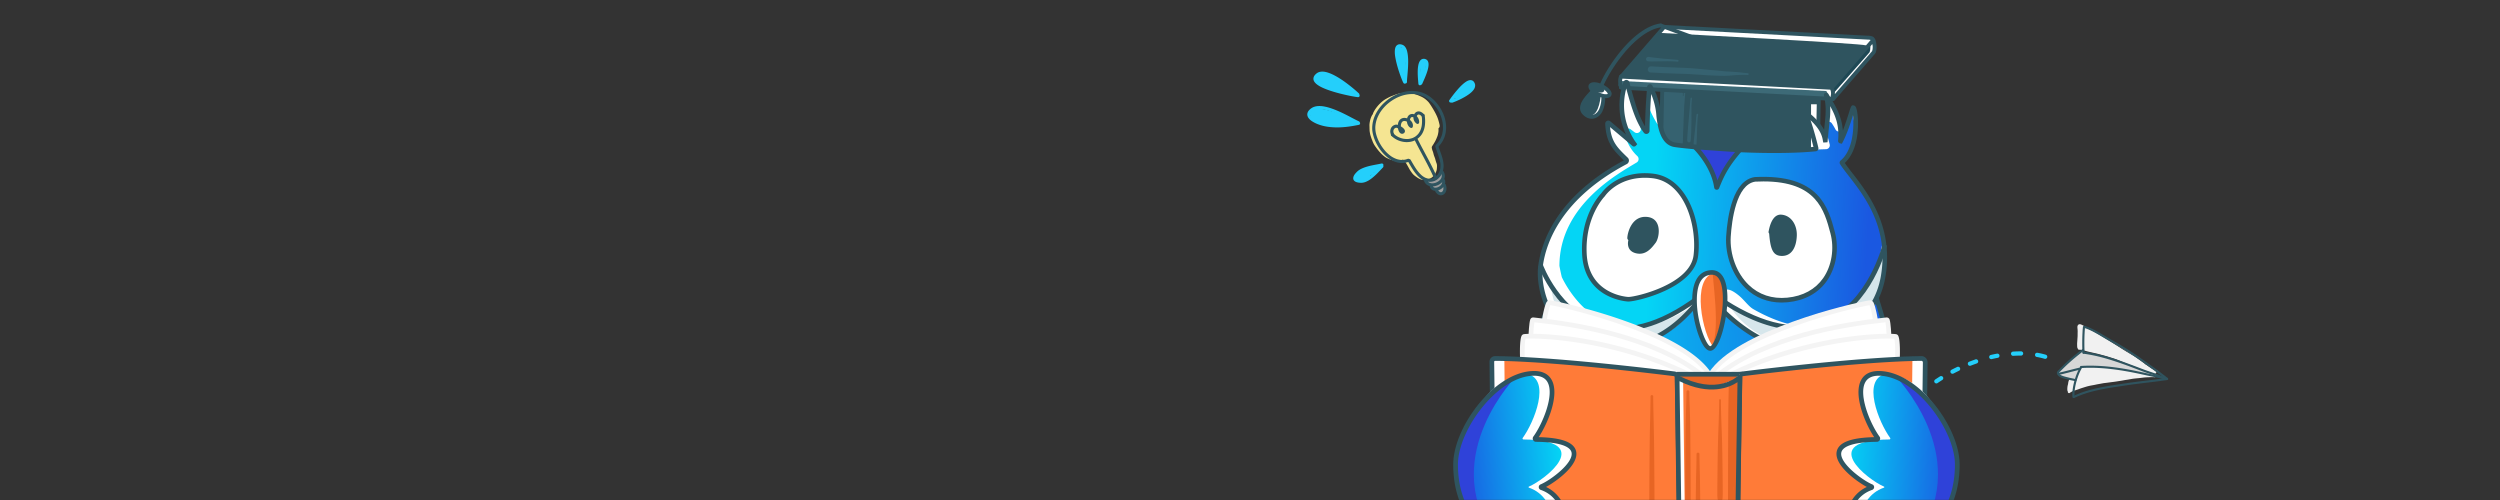 <svg width="1920" height="384" fill="none" xmlns="http://www.w3.org/2000/svg"><rect width="100%" height="100%" fill="#333333" stroke="none"/><path d="M1079.99 71.36c-1.4 0-2.8.087-4.26.269-1.97.251-3.84.972-5.65 1.675l-.28.107c-.92.345-1.68.633-2.41.98-.9.436-1.78.912-2.66 1.395-1.68.909-3.33 2.164-4.9 3.725a30.617 30.617 0 00-3.66 4.437c-.38.55-.71 1.139-1.04 1.726-.12.217-.22.433-.32.655-.15.334-.27.593-.36.879l-.09.438a5.31 5.31 0 00-.56.759c-.21.331-.37.695-.53 1.044-.45.976-.75 1.863-.97 2.782-.19.79-.41 1.833-.51 2.883-.07.686-.05 1.373-.03 2.054l.02.542c.01.783.03 1.556.06 2.338.04.941.23 1.887.39 2.726.14.713.36 1.402.57 2.089.35 1.146.7 2.06 1.05 2.973l-.15-.521c.35 1.061.81 2.266 1.42 3.372.48.877 1.06 1.691 1.71 2.592a42.243 42.243 0 003.39 4.176c.7.759 1.37 1.389 2.03 1.931.98.81 1.85 1.518 2.84 1.991 1.13.545 2.28 1.01 3.41 1.368.88.275 2.04.59 3.23.59 1.14-.01 2.33-.08 3.53-.213.39-.043.77-.142 1.14-.241.27-.069.53-.139.8-.187l.28-.013v.021c.1.029.2.056.29.094.12.064.22.128.34.203.36.35.68.75.98 1.159 1.12 1.633 2.07 3.399 3 5.106.47.868.97 1.678 1.54 2.487l.21.3c.51.708 1.04 1.44 1.66 2.057.65.625 1.41 1.181 2.07 1.64.66.465 1.17.823 1.71 1.128.75.411 1.63.865 2.58 1.111.62.155 1.35.246 2.2.281h.01c1.29 0 2.31-.377 3.18-.73.41-.168.82-.334 1.23-.523.51-.246.95-.575 1.42-.922.5-.377.91-.788 1.29-1.21.32-.348.62-.69.84-1.085.28-.492.5-1.005.73-1.523.18-.379.33-.708.43-1.055.24-.722.31-1.467.36-2.167.07-1.005.14-1.961-.05-2.88-.07-.377-.21-.743-.35-1.098l-.17-.468c-.17-.502-.32-1.007-.47-1.51l-.11-.443c-.05-.2-.1-.403-.16-.607-.14-.566-.37-1.124-.59-1.667-.28-.748-.45-1.287-.61-1.835l-.15-.625c-.1-.38-.19-.757-.31-1.128-.1-.283-.2-.564-.31-.844-.14-.361-.27-.721-.38-1.096-.15-.518-.22-1.076-.29-1.624-.01-.109-.01-.232-.01-.342.3-.609.61-1.087.93-1.568.18-.275.36-.548.53-.831.37-.607.72-1.219 1.08-1.846.45-.791.81-1.622 1.17-2.45-.01.005-.01.008-.01.01.1-.187.18-.379.27-.574l-.24.411c.51-1.028.83-1.95 1.03-2.872.22-.988.42-1.955.44-2.931.01-.55-.02-1.092-.07-1.64.1-.053.18-.134.24-.22.35-.408.75-.969.71-1.682a4.66 4.66 0 00-.09-.826c-.06-.315-.13-.633-.21-.96a26.5 26.5 0 00-.49-1.883 24.941 24.941 0 00-1.33-3.775c-.81-1.825-1.85-3.764-3.17-5.928-.59-.989-1.2-1.975-1.85-2.937-.55-.815-1.09-1.616-1.74-2.297-1.28-1.312-2.51-2.312-3.76-3.06-1.04-.627-2.17-1.103-3.26-1.565-.8-.34-1.5-.61-2.23-.853l-.46-.152c-.75-.254-1.52-.518-2.32-.657a26.975 26.975 0 00-3.6-.42c-.38-.01-.78-.02-1.17-.02z" fill="#F5E592"/><path d="M1105.83 132.807c-.14.082-.28.181-.4.299-.02.024-.05.051-.07.077-.1.094-.18.206-.29.361-.14.195-.2.446-.26.679-.05.16-.1.318-.15.464-.15.391-.29.775-.44 1.157-.26.532-.51 1.056-.86 1.537-.12.122-.24.235-.37.342-.52.342-1.08.659-1.65.924-.52-.083-1.05-.077-1.57-.056-.5.011-1.01.048-1.51.093-.23.019-.44.038-.66.067-.27.027-.47.128-.68.299-.21.155-.31.441-.33.711a.886.886 0 00-.12.249c-.11.363.1.812.5.903.46.112.93.205 1.39.288.52.083 1.04.187 1.56.235.31.024.62 0 .92-.045-.2.187-.39.395-.55.622-.15.225-.25.484-.35.724-.18.412-.29.858-.19 1.304.33 1.408 1.95 1.622 3.14 1.416.34-.056.67-.144.99-.248-.04.291-.03.588.04.881.02.177.07.345.14.513.06.26.19.495.38.7.3.391.72.652 1.16.829.12.048.24.083.37.109.19.096.4.171.61.217.17.037.34.053.5.074.18-.01.36-.029.53-.045.17-.067.35-.142.53-.206.16-.093.32-.205.46-.326.66-.531.94-1.426.85-2.244 0-.168-.02-.323-.06-.481.21-.628.28-1.328.16-1.98a3.35 3.35 0 00-.3-.817c-.16-.331-.41-.564-.7-.78.02-.064.04-.131.05-.201.05-.221.12-.475.1-.716-.03-.401-.05-.614-.24-.98a1.878 1.878 0 00-1.09-.885l-.09-.021c.17-.411.34-.826.49-1.25.15-.297.29-.607.41-.927.15-.345.31-.69.37-1.061.05-.27.1-.54.11-.81.04-.566-.13-1.258-.58-1.648-.38-.337-.77-.559-1.29-.577h-.03c-.33 0-.65.077-.93.23zm-1.69 3.222l-.06.136c.02-.048.04-.091.06-.136z" fill="#9D9D9D"/><path d="M1107.06 131.22c-.56.291-.82 1.044-.49 1.611.16.28.3.574.43.873.12.366.2.727.25 1.106.01.329 0 .655-.05.978-.08.331-.18.655-.31.978-.23.436-.5.839-.79 1.224-.42.457-.87.86-1.36 1.223-.68.455-1.39.829-2.15 1.12.1-.038.2-.075.3-.102-.74.267-1.51.455-2.3.545-.55.032-1.11.016-1.65-.064-.37-.085-.72-.19-1.06-.334-.3-.16-.59-.342-.87-.553a6.068 6.068 0 01-.63-.711c-.2-.325-.37-.659-.51-1.015-.1-.275-.22-.502-.5-.676a1.144 1.144 0 00-.89-.157c-.31.064-.58.251-.76.521-.14.232-.26.614-.16.895.2.531.39 1.034.68 1.509.27.438.6.839.95 1.192.75.737 1.71 1.239 2.71 1.528 2.13.607 4.42.147 6.41-.719.94-.411 1.81-.996 2.61-1.659a8.272 8.272 0 001.96-2.452c.5-.941.77-1.986.77-3.046-.01-1.173-.39-2.311-.97-3.327a1.217 1.217 0 00-1.06-.635c-.19.008-.38.05-.56.147zm-11.17 6.954c-.01-.019-.01-.037-.02-.056.04.085.07.182.1.275l-.08-.219zm1.83 2.143c.02.011.05.021.07.032a.724.724 0 00-.07-.032z" fill="#2F545F"/><path d="M1108.36 137.448c-.63.138-1.06.79-.92 1.424.06.221.1.446.14.673 0 .267-.01.529-.05.791-.07.288-.15.561-.26.828-.18.326-.38.628-.61.919-.32.363-.68.684-1.07.978-.46.299-.93.553-1.43.759-.45.147-.9.256-1.37.315-.32.016-.63.005-.94-.032a4.128 4.128 0 01-.53-.163 5.39 5.39 0 01-.36-.222c-.1-.091-.19-.187-.28-.288-.1-.169-.18-.334-.25-.513a4.479 4.479 0 01-.12-.503c-.12-.644-.8-1.055-1.42-.913-.65.141-1.03.782-.91 1.426.15.735.42 1.454.89 2.039.47.596 1.08.978 1.77 1.266.32.131.68.195 1.01.243.32.046.63.056.96.046.85-.016 1.66-.211 2.44-.511a8.325 8.325 0 002-1.082 8.05 8.05 0 001.77-1.75c.49-.633.83-1.426 1.01-2.198.19-.877.16-1.761-.06-2.627a1.213 1.213 0 00-1.17-.932.94.94 0 00-.24.027zm-2.8 5.637c-.05.032-.08.059-.13.091.05-.032.08-.062.13-.091z" fill="#2F545F"/><path d="M1108.65 141.113c-.28.15-.49.39-.59.689-.1.337-.04.607.08.922.02.04.03.078.04.115.17.516.28 1.026.35 1.552.01.393-.01.77-.06 1.147-.08.307-.17.598-.29.889-.11.193-.22.372-.35.545a4.02 4.02 0 01-.41.382c-.11.064-.22.123-.34.182-.12.035-.24.067-.38.091-.12 0-.24-.011-.36-.024a3.614 3.614 0 01-.39-.12 4.706 4.706 0 01-.55-.35c-.3-.278-.56-.578-.81-.911-.16-.249-.3-.5-.44-.759a1.215 1.215 0 00-1.62-.495c-.56.3-.81 1.034-.49 1.612.7 1.295 1.68 2.591 3.1 3.149 1.17.447 2.45.345 3.52-.336 1.05-.679 1.72-1.79 2.04-2.982.21-.745.25-1.52.18-2.281-.03-.431-.1-.831-.19-1.24-.11-.436-.28-.855-.43-1.285-.11-.27-.43-.484-.69-.577a1.298 1.298 0 00-.37-.054c-.19.006-.38.048-.55.139zm-.42 1.83zm-21.05-36.515c-.58.308-.78 1.037-.49 1.614 4.84 9.717 10.42 19.074 14.76 29.045.26.595 1.08.782 1.62.494.6-.318.75-1.015.49-1.614-4.33-9.971-9.91-19.316-14.77-29.034-.2-.408-.63-.636-1.06-.636a1.15 1.15 0 00-.55.131z" fill="#2F545F"/><path d="M1092.74 87.576c-.31.065-.58.254-.75.522-.18.28-.21.577-.16.895.08.611.15 1.22.21 1.83.15 2.054.11 4.104-.24 6.142-.24 1.208-.6 2.375-1.1 3.505-.43.847-.92 1.635-1.5 2.378-.63.714-1.32 1.352-2.08 1.919-.78.526-1.61.951-2.48 1.293-.99.331-1.98.547-3.02.662-1.31.094-2.61.016-3.91-.205a17.402 17.402 0 01-3.6-1.187 16.312 16.312 0 01-2.99-1.913c-.29-.256-.58-.523-.86-.801-.46-.457-1.19-.524-1.68-.067-.47.43-.53 1.232-.07 1.689a16.415 16.415 0 003.93 2.904c1.54.831 3.23 1.397 4.95 1.726.88.157 1.76.251 2.64.277.88.03 1.75-.045 2.62-.157 1.72-.214 3.42-.831 4.93-1.686 1.47-.85 2.7-2.012 3.76-3.337 1.1-1.379 1.86-3.065 2.37-4.742.52-1.724.74-3.548.79-5.338.07-1.799-.09-3.615-.34-5.405-.07-.559-.64-.93-1.18-.93-.08 0-.16.01-.24.026zm-8.15 18.502l-.21.081c.07-.03.14-.054.21-.081z" fill="#2F545F"/><path d="M1087.62 86.083c-.56.342-1 .83-1.36 1.378a2.8 2.8 0 00-.19.345.611.611 0 01-.08-.037c-.5-.214-1.09-.27-1.62-.243-1 .048-1.94.494-2.62 1.24-.56.614-.91 1.351-1.09 2.14a6.526 6.526 0 00-2.29-.37 4.43 4.43 0 00-1.63.348c-.49.187-.91.465-1.31.79-.68.56-1.12 1.371-1.44 2.162-.16.39-.25.81-.33 1.232-.05.294-.1.58-.13.868-.53-.174-1.09-.27-1.64-.197-.53.074-1.05.288-1.53.529-.51.243-.96.625-1.32 1.036-.83.914-1.22 2.079-1.31 3.3-.05.569.03 1.165.16 1.715.12.577.36 1.144.63 1.667a1.2 1.2 0 001.61.495c.58-.3.81-1.035.51-1.612a5.714 5.714 0 01-.32-.665c-.1-.334-.16-.662-.21-1.004 0-.3 0-.591.04-.885.06-.262.14-.507.23-.764.11-.208.24-.409.39-.604.13-.141.27-.272.42-.398.23-.141.46-.259.71-.363.12-.032.23-.062.35-.086.08.003.15.011.22.02.4.103.79.253 1.16.421.04.26.1.521.17.778.19.828.53 1.648 1.04 2.337.35.484.88.922 1.48 1.045.88.187 1.73-.131 2.29-.831.24-.299.33-.641.39-1.015.05-.382-.12-.783-.26-1.125-.14-.347-.43-.673-.67-.951-.35-.4-.78-.724-1.19-1.053a9.257 9.257 0 00-1-.67c-.01-.492.02-.98.09-1.47.09-.42.22-.823.39-1.223.11-.22.24-.428.39-.623.14-.155.3-.3.46-.433.15-.09.31-.17.47-.243.21-.064.42-.107.64-.139.33-.005.65.019.98.067.38.099.74.227 1.09.382l.15.08c.02.206.05.412.08.61.13.846.46 1.696.91 2.43.22.372.5.72.83 1.016.34.318.7.523 1.12.708.55.251 1.38-.176 1.51-.764.12-.58.2-1.128.11-1.715-.1-.57-.28-1.101-.53-1.614-.27-.521-.66-.997-1.06-1.416-.2-.2-.4-.388-.62-.561.01-.16.02-.318.04-.476.07-.28.15-.545.26-.807.09-.16.18-.31.29-.46.08-.082.17-.162.26-.242.09-.06.19-.113.29-.163.14-.038.27-.07.4-.097.15 0 .3.011.45.027.16.046.32.099.48.158.05.032.11.064.17.101-.01.35.01.703.06 1.048.1.718.4 1.426.77 2.04.43.7 1.02 1.249 1.68 1.732.34.243.84.233 1.2.048.39-.206.58-.569.64-.988.13-1.016-.13-1.97-.5-2.9-.23-.55-.57-1.025-.92-1.509-.11-.16-.24-.31-.38-.451.03-.083.06-.169.09-.249.1-.17.2-.336.31-.491.1-.1.2-.198.3-.286.1-.062.21-.118.31-.169.1-.024.19-.048.29-.066.15 0 .29.01.43.03.19.05.38.114.57.189.28.155.54.334.79.523.22.188.42.383.62.588.46.457 1.19.513 1.68.064.47-.435.53-1.22.07-1.686-1.09-1.108-2.42-2.078-4.04-2.097h-.04c-.65 0-1.29.203-1.84.524zm2.81 2.11c.05.022.1.046.16.07-.05-.021-.11-.045-.16-.07zm-1.74.035a.928.928 0 01-.08.054c.03-.019.06-.035.08-.054zm-.08.054a.182.182 0 01-.03.018c.01-.008.02-.01.03-.018zm-11.25 4.9c-.03.032-.07.058-.11.088.04-.032.08-.059.11-.088zm-5.56 5.028c-.04.01-.07.024-.11.032.04-.01.07-.021.11-.032zm-.68.371c-.04.032-.09.062-.13.088.04-.029.09-.056.13-.088zm5.83 1.793l-.06.008.06-.008zm-.36.409s0 .002 0 0c0 .021 0 .04-.01.056.01-.016.01-.035.01-.056z" fill="#2F545F"/><path d="M1072.87 36.62c-.58.84-.37 1.96-.28 2.918.03.294.06.588.1.88-.11 1.37.01 2.757.26 4.114.26 1.435.59 2.859.94 4.277.12.487.49.973.99 1.125.02.131.05.265.08.396.19.988.38 1.982.56 2.97.01.562.05 1.125.09 1.686.02.436.06.877.11 1.312.03.42.09.85.32 1.21.04.057.07.102.11.153 0 .045.01.093.01.136.03.206.05.4.1.596.1.532.35.914.8 1.232.32.224.78.277 1.15.187.4-.094.68-.337.92-.652.02-.03.04-.056.06-.078.27-.352.29-.828.16-1.242a1.1 1.1 0 00.15-.2c.2-.324.29-.658.3-1.008h.01c.01-.625-.1-1.258-.19-1.88-.06-.436-.12-.866-.17-1.302-.13-1.745-.24-3.49-.37-5.234.52-.369.84-.964.9-1.627.02-.411-.05-.866-.1-1.266l-.14-1.232c-.08-.735-.18-1.461-.29-2.19-.11-.671-.24-1.342-.43-2.005-.36-1.303-.91-3.446-2.63-3.409l-.14.008c-.15-.16-.35-.278-.57-.318a3.213 3.213 0 00-.52-.25 6.123 6.123 0 00-.74-.121 1.05 1.05 0 00-.13-.008c-.54.005-1.15.411-1.42.823zm5.17 2.23c.01.026.01.053.01.08v-.049c-.01-.008-.01-.021-.01-.032z" fill="#24CFFB"/><path d="M1074.86 34.003c-.57.008-1.11.195-1.61.465-.51.277-.9.753-1.21 1.24-.3.464-.46 1.023-.59 1.554-.17.679-.21 1.408-.24 2.105-.08 2.143.3 4.305.72 6.4.5 2.497 1.18 4.966 1.92 7.4.68 2.199 1.43 4.38 2.25 6.532.52 1.352 1.04 2.731 1.73 4.008.3.55 1.07.7 1.59.4.67-.028 1.16-.595 1.15-1.25-.04-1.48.15-2.97.28-4.453.18-2.023.35-4.053.47-6.084.13-2.225.19-4.472.13-6.709-.07-2.022-.27-4.06-.73-6.038-.36-1.528-.99-3.059-2.11-4.184-.24-.243-.54-.449-.82-.633-.3-.195-.65-.307-.97-.43A5.282 5.282 0 001075 34c-.05 0-.09 0-.14.003zm.36 2.386c.34.048.67.13.99.24.18.077.34.168.51.275.17.14.32.286.47.45.25.336.47.696.65 1.078.43 1.008.68 2.074.87 3.15l-.06-.307c.32 1.902.42 3.831.44 5.76.02 2.06-.08 4.118-.19 6.175-.13 1.835-.28 3.67-.44 5.506-.01.134-.03.267-.04.404-.6-1.553-1.14-3.137-1.67-4.719-1.12-3.387-2.1-6.837-2.73-10.35.01.075.03.147.04.222-.32-1.814-.57-3.693-.44-5.544.06-.484.14-.962.3-1.424.08-.184.17-.358.27-.526.06-.073.12-.14.19-.206.05-.038.11-.075.17-.104.08-.03.15-.054.23-.072.14-.008.29-.014.44-.008zm2.54 1.851a.65.65 0 00.05.118c-.02-.04-.04-.078-.05-.118zm14.95 8.432a1.49 1.49 0 00-.75.446c-.19.233-.29.42-.42.7-.09.236-.11.513-.14.748-.05.334-.07.671-.1 1.008-.07.921-.11 1.854-.16 2.786-.01.1-.01.198-.02.297-.01.032-.01.07-.02.104-.19.994-.37 1.99-.53 2.995l-.39 1.189c-.12.353-.23.7-.34 1.053-.14.438-.23.895-.29 1.349-.01.3.06.588.19.85.21.382.56.678.98.812.86.262 1.77-.209 2.08-1.037.31-.208.57-.518.65-.876.05-.192.08-.38.11-.57-.02.086-.04.174-.05.262.01-.098.03-.194.05-.296.01-.048.02-.094.02-.144 0 .037-.01.075-.01.107.27-1.478.6-2.942.84-4.422.14-.575.28-1.157.39-1.731.11-.53.22-1.072.3-1.614.03-.27.07-.54.11-.818.02-.253.04-.513.05-.772.02-.3.01-.644-.06-.943-.17-.57-.62-1.018-1.2-1.13-.14-.144-.32-.26-.53-.32a1.293 1.293 0 00-.42-.062c-.12-.006-.24.008-.34.03zm.85 11.817c-.01.011-.01.024-.01.032.01-.024.01-.045.01-.07v.038z" fill="#24CFFB"/><path d="M1092.5 45.288c-.66.158-1.27.625-1.71 1.128-.48.569-.8 1.229-1.05 1.918-.3.79-.47 1.614-.61 2.453-.31 1.918-.35 3.892-.32 5.84.03 1.78.15 3.57.31 5.349.06.801.15 1.592.21 2.394.05.641.57 1.173 1.24 1.143a1.2 1.2 0 00.85-.42c.33-.071.63-.272.78-.584 1.51-3.348 3.04-6.661 4.1-10.185.27-.932.5-1.873.65-2.824.15-.9.23-1.825.15-2.739-.08-.726-.28-1.437-.66-2.068a3.08 3.08 0 00-.67-.745c-.37-.3-.76-.476-1.21-.623-.33-.122-.72-.141-1.08-.16a1.24 1.24 0 00-.14-.008c-.28 0-.56.067-.84.131zm1.07 2.258c.16.026.3.056.44.099.07.034.14.072.21.112.05.048.1.099.15.15.06.077.11.16.16.245.06.177.11.356.15.537.07.521.08 1.042.04 1.571-.25 2.234-.97 4.395-1.75 6.49l.11-.307a85.481 85.481 0 01-1.69 4.074c-.03-.342-.06-.678-.08-1.018-.14-2.308-.2-4.622-.01-6.933.12-1.186.3-2.37.69-3.497.13-.318.28-.623.46-.909.1-.13.21-.254.33-.368.07-.057.15-.105.24-.155.07-.027.15-.054.23-.075.11-.008.22-.016.32-.016zm1.02.718l.03.078c-.01-.03-.02-.05-.03-.078zm-83.61 35.112c-.76.046-1.53.188-2.2.578-.77.446-1.37 1.042-1.96 1.704-.17.187-.33.39-.48.588-.28.371-.45.834-.46 1.301 0 .059 0 .123.01.184 0 .04.01.086.01.126.03.232.1.468.19.7.01.013.01.032.02.048.08.294.17.585.28.866.34.82 1.08 1.464 1.73 2.022.62.532 1.37.914 2.1 1.277.55.28 1.11.543 1.69.783 1.06.449 2.16.81 3.25 1.21 1.16.439 2.42.682 3.63.914 2.23.436 4.45.914 6.72.989 1.17.045 2.33.064 3.49.056 1.22-.01 2.4-.112 3.6-.27.99-.13 1.99-.224 2.98-.318.6-.061 1.19-.142 1.79-.198.72-.021 1.45-.002 2.17-.101.29-.03.63-.14.83-.334.5-.468.66-1.25.17-1.798-.62-.703-1.52-1.098-2.37-1.499-1.09-.561-2.11-1.189-3.21-1.726-1.07-.521-2.16-1.015-3.24-1.52-2.08-.978-4.14-2.001-6.33-2.683-1.14-.352-2.32-.651-3.48-1.004a46.061 46.061 0 00-3.46-.943c-2.17-.492-4.41-.973-6.65-.973-.28-.003-.55.005-.82.021zm26.93 8.702c.07.035.16.075.24.118-.08-.043-.16-.08-.24-.118z" fill="#24CFFB"/><path d="M1011.49 81.533c-.9.112-1.78.326-2.62.652a9.201 9.201 0 00-2.84 1.809c-.82.745-1.54 1.64-1.86 2.722-.28.94-.21 1.919.17 2.822.37.913 1.01 1.67 1.72 2.348.86.818 1.9 1.462 2.93 2.039 1.82 1.034 3.82 1.79 5.82 2.375 3.09.913 6.3 1.314 9.51 1.483 6.51.344 13.05-.634 19.42-1.927.3-.066.57-.344.7-.606.14-.27.17-.596.08-.895a1.187 1.187 0 00-.19-.353 1.13 1.13 0 00-.61-.775c-1.09-.523-2.18-1.042-3.26-1.603-.85-.446-1.72-.903-2.58-1.349a215.418 215.418 0 00-6.12-3.131c-2.28-1.106-4.59-2.143-6.96-3.057-2.27-.876-4.61-1.638-7-2.142-1.46-.313-2.98-.519-4.5-.519-.61 0-1.21.035-1.81.107zm3 2.32l-.31-.028c2.72.209 5.35.92 7.92 1.796-.02-.01-.04-.016-.07-.027.07.024.14.048.21.075.03.01.06.019.08.03a.064.064 0 00-.03-.009c3.69 1.32 7.25 2.985 10.75 4.75 1.54.784 3.08 1.593 4.62 2.416.82.435 1.66.858 2.49 1.277 0 0 0 .003.01.005-5.69 1.002-11.47 1.6-17.25 1.19.1.01.2.018.3.029-3.14-.251-6.25-.783-9.24-1.812-1.85-.668-3.65-1.493-5.29-2.597a10.17 10.17 0 01-1.56-1.392 6.49 6.49 0 01-.56-.841c-.06-.166-.12-.329-.16-.503-.01-.152-.02-.299-.02-.448.02-.145.05-.28.08-.423.11-.264.25-.513.4-.756.26-.318.53-.609.82-.89.53-.435 1.06-.82 1.67-1.13.61-.261 1.25-.454 1.9-.59 1.07-.168 2.14-.187 3.24-.123zm-6.7 1.733c-.02.019-.04.04-.06.056.02-.016.04-.037.06-.056zm.94 5.392c.05.034.1.075.16.117a8.35 8.35 0 01-.16-.117zm5.34 2.602c.03.013.07.024.11.037a7.886 7.886 0 01-.11-.037zm8.22-7.892c-.02-.008-.03-.014-.05-.02a17.542 17.542 0 01.05.019zm-7.81-29.467c-.79.056-1.59.195-2.31.548-1.46.719-2.61 2.423-2.17 4.09.23.84.69 1.603 1.3 2.218.81.79 1.7 1.427 2.66 2.022 1.03.634 2.12 1.203 3.24 1.668 1.03.435 2.11.734 3.17 1.082 1.21.4 2.42.801 3.66 1.172 2.21.671 4.49 1.12 6.74 1.641 1.16.27 2.29.606 3.45.855 1.26.275 2.54.548 3.73 1.08.34.186.66.397.98.625.46.318 1.1.205 1.43-.254.31-.457.21-1.106-.26-1.414-.11-.077-.22-.15-.32-.221.19-.294.3-.634.32-.98.05-.495-.1-1.174-.48-1.54a8.39 8.39 0 00-1.43-1.09c-.49-.307-.99-.625-1.48-.924-1.06-.642-2.08-1.35-3.11-2.03-1.99-1.323-4.09-2.488-6.2-3.608-2.17-1.143-4.28-2.394-6.52-3.409-1.26-.58-2.53-1.175-3.89-1.435a7.983 7.983 0 00-1.54-.144c-.32.008-.64.024-.97.048z" fill="#24CFFB"/><path d="M1013.83 55.16c-.71.142-1.37.401-2 .748-.3.169-.56.372-.82.578-.32.259-.62.542-.9.83-.39.412-.74.895-.99 1.398-.27.54-.37 1.1-.41 1.696-.03.465.08.949.23 1.39.19.51.47.996.81 1.424.81 1.034 1.86 1.816 2.97 2.525 1.28.83 2.68 1.49 4.08 2.097 1.67.718 3.38 1.322 5.1 1.902 3.54 1.173 7.14 2.124 10.77 2.952 2.74.642 5.51 1.21 8.31 1.66.59.093 1.2.195 1.81.243.32.03.59.018.88-.16a1.2 1.2 0 00.52-.765c.07-.307.01-.625-.16-.884 0-.008 0-.016-.01-.024.04-.369-.09-.754-.38-1.029-2.44-2.292-5.03-4.438-7.66-6.487-3.6-2.786-7.38-5.423-11.43-7.51-1.81-.94-3.71-1.731-5.67-2.274-1.07-.286-2.19-.467-3.3-.47a9.16 9.16 0 00-1.75.16zm2.25 2.231c1.18.107 2.32.39 3.44.754a2.44 2.44 0 01.06.018c.03.011.07.025.11.035l-.06-.016c3.73 1.33 7.16 3.436 10.4 5.654-.03-.016-.05-.035-.08-.054 2.46 1.705 4.84 3.527 7.16 5.43 1.04.843 2.05 1.704 3.05 2.588-1.75-.31-3.48-.652-5.22-1.034-4.52-.98-9.02-2.145-13.4-3.65.03.011.06.025.09.035-2.84-.996-5.73-2.126-8.24-3.812.08.064.17.123.26.187-.69-.473-1.33-.98-1.88-1.593a6.546 6.546 0 01-.5-.748c-.06-.15-.11-.299-.15-.46-.01-.117-.02-.232-.02-.352.02-.144.05-.28.09-.42.08-.19.17-.368.28-.542.26-.352.56-.662.89-.956.32-.254.64-.473 1-.658a5.72 5.72 0 011.06-.328c.54-.083 1.1-.102 1.66-.078zm.02.003c.05 0 .1.003.16.005-.05 0-.11-.002-.16-.005zm-3.77 1.08c-.05.042-.11.085-.15.125.04-.043.1-.083.15-.126zm-1.24 1.71v-.002zm.2 1.076l.04.099-.04-.099zm10.24 5.86a1.954 1.954 0 00-.2-.068c.07.024.14.043.2.067zm8.41-3.335c-.03-.019-.05-.038-.07-.056.02.016.04.034.07.056zm-.08-.059zm-10.23-5.544c-.02-.008-.04-.01-.06-.019-.01-.008-.04-.013-.06-.018.04.01.08.026.12.037zm38.73 69.372c-.19 0-.38 0-.57.037-.31.064-.62.195-.91.299l-.89.334c-.39.161-.78.313-1.15.505-.14-.034-.28-.067-.42-.096-.2.011-.4.019-.6.038-.15.01-.31.045-.47.074-.34.064-.68.142-1.02.214-.84.176-1.66.382-2.49.588-1.66.401-3.21 1.071-4.6 2.03-.5.345-.98.682-1.44 1.064-.74.614-1.47 1.378-1.74 2.319a.896.896 0 00-.05.227c-.14.139-.27.278-.39.427-.47.559-.93 1.334-.59 2.079.02.051.05.102.08.147 0 .037.01.077.01.112.06.345.45.69.82.569.03-.01.07-.018.1-.029.2.045.41.051.62.011.25-.054.49-.121.73-.193.14.174.32.337.52.388.15.034.31.074.47.101a4.47 4.47 0 001.45-.232c.08.053.16.099.25.139.45.205.93.128 1.39.045.43-.083.86-.278 1.27-.427.48-.179.96-.385 1.42-.607.53-.254 1.12-.532 1.53-.951.23-.241.35-.39.48-.7.1-.176.17-.428.18-.612.01-.112.01-.224 0-.334.01-.064.01-.128.01-.192.01-.011.03-.016.04-.027.05-.035.1-.072.15-.109.36-.22.73-.433 1.09-.644.21-.113.42-.233.61-.356.27-.168.59-.334.76-.625.12-.208.18-.43.18-.657.26-.147.53-.299.79-.441.58-.307 1.17-.607 1.75-.903.24-.112.47-.224.71-.326.11-.056.23-.102.35-.168.27-.142.46-.3.65-.551.14-.195.22-.419.24-.66.02-.275-.05-.499-.17-.724v-.152c-.06-.526-.61-1.037-1.13-1.037h-.02v.006z" fill="#24CFFB"/><path d="M1060.94 125.598c-4.72 1.016-9.56 1.585-14.07 3.412-1.01.412-1.99.895-2.91 1.472-1 .633-1.85 1.443-2.63 2.322-.65.705-1.26 1.518-1.66 2.402-.17.385-.3.791-.36 1.21-.06.449-.03.839.07 1.277.08.289.25.596.43.839.27.372.61.636.99.885.4.269.9.43 1.35.566.6.187 1.22.262 1.83.326.55.056 1.1.093 1.64.083.58-.011 1.16-.123 1.72-.233 1.2-.254 2.34-.791 3.4-1.37 1.08-.577 2.09-1.312 3.05-2.068 1.09-.855 2.11-1.79 3.12-2.739 1.81-1.744 3.48-3.615 5.24-5.423.33-.353.4-.882.21-1.315.12-.27.15-.585.06-.855-.09-.288-.3-.548-.56-.689a1.124 1.124 0 00-.56-.144 1.7 1.7 0 00-.36.042zm-1.96 2.814c-2.02 2.129-4.03 4.277-6.31 6.166.05-.035.09-.069.13-.099-.07.054-.14.11-.21.166-.01.008-.01.013-.02.021l.01-.013c-1.29 1.02-2.65 1.945-4.14 2.639-.71.292-1.43.519-2.17.66-.69.078-1.37.065-2.05.006l.02.002c-.62-.077-1.23-.189-1.81-.382-.18-.08-.35-.168-.51-.269-.06-.054-.12-.107-.17-.163a.654.654 0 01-.07-.118c-.01-.013-.01-.024-.01-.035-.01-.075-.01-.144-.01-.216.03-.147.06-.289.11-.433.16-.374.37-.721.6-1.058.59-.783 1.26-1.52 2-2.164.89-.7 1.88-1.24 2.9-1.718-.08.045-.17.083-.27.128 3.81-1.667 7.92-2.348 11.98-3.12zm-14.41 4.547zm8.01 1.691c.01-.003.01-.005.01-.008.03-.024.06-.043.08-.067-.03.027-.06.048-.09.075zm76-72.48c-.42.049-.82.348-1.14.588-.5.372-.97.84-1.43 1.278-1.28 1.245-2.39 2.615-3.49 4.013-.9 1.033-1.88 1.971-2.84 2.957l-.26.273c-.23.184-.46.368-.68.558-.37.305-.75.668-.95 1.111-.37.348-.75.68-1.16.976-.45.323-.39 1.071-.05 1.442.18.195.44.308.71.318.3.02.5-.101.73-.27.07-.053.14-.101.21-.154.21.187.45.336.72.424.34.102.7.113 1.04.032 0 .003 0 .006-.01.009.54-.078.97-.457 1.39-.775.37-.28.74-.564 1.11-.84.66-.445 1.32-.876 1.98-1.322.83-.547 1.64-1.135 2.46-1.731.67-.484 1.29-1.074 1.89-1.651.41-.401.81-.812 1.18-1.237.38-.43.72-.858.99-1.363.34-.622.45-1.266.54-1.966-.02-.27-.04-.548-.08-.82a4.195 4.195 0 00-.24-.68 2.357 2.357 0 00-1.32-1.108 2.182 2.182 0 00-.67-.104c-.2-.008-.39.016-.63.043z" fill="#24CFFB"/><path d="M1127.04 62.115c-.67.307-1.29.737-1.88 1.164-.72.513-1.4 1.083-2.05 1.681-1.43 1.296-2.73 2.72-3.99 4.173a97.753 97.753 0 00-3.87 4.807c-.74.988-1.47 1.985-2.16 3.01-.36.54-.14 1.315.39 1.639.31.19.66.213.97.11.01.005.01.007.02.01.24.141.6.235.88.141 1.59-.531 3.12-1.183 4.64-1.872a52.44 52.44 0 005.99-3.17c1.81-1.108 3.6-2.377 5.03-3.97.56-.622 1.07-1.303 1.42-2.078.37-.81.55-1.648.47-2.544-.07-.689-.33-1.367-.69-1.966-.32-.569-.81-1.08-1.4-1.37a3.364 3.364 0 00-1.49-.337c-.77.002-1.55.24-2.28.572zm2.47 1.814c.06.013.12.032.18.053.06.032.11.062.17.096.07.078.14.153.21.233.12.192.23.39.32.6.07.207.12.412.16.62 0 .15-.01.3-.02.45a4.12 4.12 0 01-.21.689c-.19.409-.44.788-.71 1.151-.88 1.056-1.92 1.94-3.04 2.747-1.84 1.299-3.8 2.402-5.81 3.41a60.492 60.492 0 01-3.91 1.776c.85-1.144 1.73-2.26 2.62-3.361-.02.026-.03.05-.06.077a65.128 65.128 0 013.56-4.037c1.12-1.173 2.31-2.3 3.62-3.273-.02.011-.04.025-.06.038.04-.032.08-.056.12-.086.05-.034.09-.066.14-.099l-.09.07a9.84 9.84 0 011.78-.997c.22-.067.44-.123.66-.163.12-.008.25-.005.37.006zm-1.05.163c-.06.024-.12.045-.18.064.06-.024.12-.043.18-.064zm-9.18 8.541c.04-.053.09-.11.13-.165-.04.053-.09.11-.13.165zm7.37-7.52c-.02.013-.04.031-.06.047.04-.026.07-.053.11-.077-.02.008-.03.019-.05.03z" fill="#24CFFB"/><path d="M1082.63 69.914c-2.42.168-4.82.708-7.13 1.472-2.35.785-4.6 1.88-6.72 3.16-2.14 1.296-4.09 2.851-5.91 4.556-1.79 1.686-3.36 3.596-4.71 5.645-1.32 2.023-2.39 4.184-3.15 6.487a24.46 24.46 0 00-1.16 6.997c-.04 2.173.4 4.361 1.01 6.431.68 2.357 1.69 4.601 2.88 6.747a33.75 33.75 0 004.39 6.187 31 31 0 002.77 2.728c.96.831 2 1.555 3.07 2.228 2.03 1.277 4.34 2.172 6.71 2.514 2.46.367 4.94.038 7.25-.817.62-.233.95-.903.74-1.52-.21-.607-.91-.959-1.52-.738-.66.246-1.33.452-2.02.604-1.04.187-2.07.259-3.12.222a15.33 15.33 0 01-3.31-.647 18.808 18.808 0 01-3.94-1.921l.25.169c-1.9-1.235-3.59-2.734-5.12-4.411-1.88-2.14-3.46-4.502-4.77-7.022.06.094.1.187.15.281-1.17-2.319-2.1-4.753-2.65-7.297a19.85 19.85 0 01-.36-4.806 23.2 23.2 0 011.1-5.47l-.02.057c.69-1.967 1.61-3.82 2.72-5.579-.03.04-.05.086-.08.126a32.283 32.283 0 015.16-6.07 34.744 34.744 0 017.09-4.876c-.08.032-.15.066-.22.101 2.41-1.213 4.93-2.145 7.57-2.706 2.11-.417 4.25-.59 6.4-.476 1.74.128 3.44.446 5.11.962 1.65.556 3.2 1.304 4.66 2.23l-.03-.018a27.596 27.596 0 015.13 4.39 31.6 31.6 0 014.52 6.604 30.731 30.731 0 012.33 6.586c-.01-.045-.01-.088-.02-.136l.03.17.03.137c-.01-.032-.01-.058-.02-.093.4 2.036.57 4.103.47 6.171 0-.032.01-.058.01-.088 0 .032-.01.064-.01.1 0 .069-.01.138-.01.21v-.165a21.154 21.154 0 01-.87 4.606 19.478 19.478 0 01-1.95 4.093 21.482 21.482 0 01-2.57 3.12c-.47.468-.34 1.285.13 1.686.24.195.55.299.85.281.34-.03.6-.187.83-.42a20.458 20.458 0 004.36-6.401c.48-1.098.82-2.255 1.1-3.417.3-1.259.44-2.555.52-3.84.15-2.532-.2-5.068-.79-7.529-.62-2.525-1.63-4.918-2.87-7.21-1.24-2.293-2.79-4.38-4.55-6.309-1.72-1.891-3.71-3.494-5.87-4.854-3.59-2.253-7.82-3.278-12.04-3.278a23.25 23.25 0 00-1.83.056zm18.23 9.914c.05.067.12.129.18.195a1.428 1.428 0 01-.18-.195zm-43.53 11.962c-.03.064-.05.128-.07.19.02-.065.04-.126.07-.19zm48.01 16.271l-.09.147c.03-.051.06-.099.09-.147zm-41.44 7.948c.06.075.13.145.19.222-.06-.072-.13-.144-.19-.222zm8.59 6.092l.13.043-.13-.043zm6.62.497zm29.07-23.274c.01-.013.01-.03.01-.045v-.01c0 .02 0 .04-.01.055zm-.46-6.228c0-.013-.01-.029-.01-.042 0-.011-.01-.024-.01-.035.01.027.01.05.02.077z" fill="#2F545F"/><path d="M1103.34 111.531c-.59.131-1.1.802-.9 1.427 1.37 4.395 3.38 8.646 3.83 13.281.06 1.09.02 2.151-.15 3.222-.2 1-.51 1.951-.92 2.889-.38.766-.83 1.485-1.36 2.161-.46.521-.97.994-1.52 1.416-.52.347-1.06.639-1.65.876-.6.201-1.2.337-1.83.409-.76.051-1.51.006-2.26-.112-.72-.155-1.41-.39-2.1-.689a14.683 14.683 0 01-2.53-1.665c-1.6-1.4-2.95-3.022-4.17-4.75l.18.251c-1.65-2.367-3.07-4.884-4.52-7.39a1.199 1.199 0 00-1.61-.494c-.56.291-.81 1.044-.49 1.613 2.25 3.896 4.44 7.893 7.57 11.174.79.82 1.65 1.565 2.58 2.236.87.654 1.86 1.157 2.87 1.557 1.04.417 2.18.607 3.3.679 1.12.064 2.29-.101 3.37-.43a9.653 9.653 0 002.85-1.462c.86-.643 1.57-1.397 2.23-2.246.66-.855 1.14-1.844 1.56-2.833.43-1.025.68-2.105.86-3.195.19-1.135.19-2.3.1-3.457-.14-1.566-.45-3.083-.86-4.604-.82-3.037-2.06-5.944-3.01-8.945-.1-.318-.24-.566-.52-.753a1.201 1.201 0 00-.65-.184.958.958 0 00-.25.018zm.45 23.047c-.02.021-.04.048-.06.072a.762.762 0 01.06-.072zm-9.51 1.739c.06.024.12.051.17.078-.05-.027-.11-.051-.17-.078z" fill="#2F545F"/><path d="M1597.31 249c-.55 0-1.02.192-1.31.542-.25.312-.37.524-.47.874-.05.15-.07.393-.08.609a.893.893 0 000 .231v.287c.01.37.05.743.09 1.113.05.445.07.898.09 1.351.03.482.01.947-.01 1.427-.01.356-.01.692-.01 1.027v.876c.01.575-.03 1.144-.07 1.72l-.02.227-.07 1.092-.07 1.091-.04.605-.09 1.169c-.04.568-.03 1.145-.02 1.712l.01.236c0 .435.01.868.06 1.303.07.524.19 1.056.58 1.406.05.383.4.7.78.7.23-.02.4-.026.58-.026.14 0 .26.006.4.012.45.073.88.17 1.31.267l.35.079a44.087 44.087 0 012.67.631l1.06.288 1.19.319c.69.172 1.38.326 2.07.472l.75.17.75.174.74.172.86.19.27.058c.34.075.68.15 1.02.235 1 .255 2 .53 3 .803l1.5.403c2.03.54 3.78 1.058 5.36 1.582.37.125.75.239 1.12.352.62.184 1.09.33 1.56.484l.66.224.22.073c.51.172 1.01.344 1.51.532l1.18.492.89.368.19.077.62.249.32.129.76.32c.86.364 1.71.72 2.57 1.064l.58.237.29.107c.26.109.59.251.92.384l.55.223-.13-.118c.78.379 1.65.717 2.72 1.095.61.216 1.22.453 1.82.69l.44.172.25.097c.41.16.82.318 1.22.471l.77.294.16.064.32.134-.2-.152.5.259.2.065 1.21.518c.67.279 1.35.56 2.03.827.66.267 1.45.557 2.25.83.43.154.88.281 1.33.409.35.103.7.204 1.04.313.57.18 1.12.395 1.66.609l.27.105.25.103c.32.128.64.243.96.346a1.517 1.517 0 00-.21-.03c-.77-.087-1.5-.131-2.24-.158l-.23-.01-.24-.008c-.9-.166-1.8-.344-2.7-.542-1.23-.269-2.46-.631-3.64-.981l-1.1-.32-.72-.208c-.54-.158-1.09-.318-1.63-.482-.56-.162-1.14-.283-1.71-.405l-.63-.137c-1.39-.298-3.02-.635-4.64-.868-.73-.105-1.46-.219-2.18-.334-.83-.129-1.66-.259-2.48-.376l-.65-.089c-1.36-.188-2.72-.374-4.07-.595a37.51 37.51 0 00-2.48-.293c-.38-.033-.76-.053-1.15-.073-.33-.018-.67-.035-1-.063-.93-.079-1.87-.17-2.81-.261l-1.72-.164a4.07 4.07 0 00-.31-.032c-.5-.067-1-.144-1.51-.221l-1.21-.182c-.98-.145-1.96-.255-2.95-.362l.11.028-.51-.076-.85-.091.2.054c-2.51-.311-4.58-.445-6.47-.445-.62 0-1.24.014-1.85.045-.6.03-1.18.095-1.76.159-.45.051-.91.102-1.36.134-.5.038-.91.067-1.33.103l-.34.024c-.36.025-.73.049-1.09.122-1.02.202-1.45 1.165-1.73 2.078-.09.289-.17.58-.24.874l-.14.497c-.06.213-.12.423-.19.636l-.24.807c-.12.447-.24.894-.37 1.333-.05.105-.1.208-.15.318-.33.71-.58 1.4-.76 2.11-.11.388-.21.777-.34 1.161l-.06.196-.01-.006c-.13.334-.26.666-.37.998-.24.54-.49 1.084-.7 1.647-.27.74-.4 1.499-.48 2.14l-.06.435-.08.297c-.09.373-.19.745-.26 1.117-.11.542-.17 1.131-.2 1.805-.02.344-.03.69-.02 1.034l.03.39c.04.407.08.536.25.919.05.089.1.168.15.244-.08.229-.04.48.09.709.16.275.51.467.84.467.17 0 .32-.051.45-.144.68-.499 1.37-.906 2.09-1.244.81-.336 1.65-.605 2.48-.872.6-.19 1.19-.378 1.77-.595l.64-.232c.5-.187 1-.371 1.5-.545.47-.157.93-.305 1.4-.453l.75-.237.74-.232a37.895 37.895 0 013.71-1.024c.81-.192 1.63-.336 2.46-.479.76-.134 1.52-.267 2.28-.439.72-.168 1.45-.302 2.17-.431l.79-.142.99-.186c.55-.103 1.1-.209 1.65-.3 0 0 .02-.004.03-.008v-.014l.03.008a.113.113 0 00.04-.014c0-.01.07-.028.07-.028 1.63-.198 3.13-.395 4.63-.587l.91-.127c.6-.085 1.19-.168 1.78-.235a60.2 60.2 0 002.63-.352c.83-.128 1.66-.257 2.49-.391l.22-.034c.86-.121 1.75-.279 2.63-.439l1.51-.267c1.01-.14 2.01-.299 3.01-.471 1.01-.185 2.02-.369 3.03-.537 1.37-.19 2.75-.313 4.13-.437l.31-.03c.84-.073 1.67-.178 2.5-.285.63-.081 1.25-.16 1.88-.227.99-.103 1.99-.139 2.98-.174.48-.018.96-.036 1.43-.06.74-.039 1.47-.039 2.2-.039.34.006.67.02.99.032.17.007.31.015.45.015.31-.006.57-.073.88-.225.48-.235.66-.882.53-1.339a1.217 1.217 0 00-.61-.737c-.24-.133-.51-.21-.77-.271.03.006.06.008.09.008.06 0 .13-.01.19-.02.4-.071.8-.479.88-.878.07-.399.02-.925-.34-1.204-.21-.172-.43-.332-.65-.485-.21-.154-.44-.288-.66-.421l-.29-.166-.32-.202c-.57-.346-1.13-.69-1.69-1.054l-.25-.164-.48-.316c-.48-.316-.96-.631-1.43-.955l-.54-.382c-.46-.332-.92-.666-1.41-.933a6.74 6.74 0 00-.49-.263l-.17-.081c-.11-.279-.33-.518-.67-.74-.49-.332-.97-.694-1.45-1.056-1.28-.959-2.56-1.878-3.86-2.784-1.32-.925-2.69-1.742-4.21-2.636l-1.66-.982c-2.01-1.181-4.14-2.444-6.18-3.753-1.07-.694-2.15-1.379-3.22-2.065l-.63-.399-4.24-2.713a162.55 162.55 0 00-3.86-2.444c-1.28-.773-2.56-1.539-3.87-2.286-.36-.208-.72-.421-1.08-.635l-.54-.322c-.72-.427-1.43-.854-2.17-1.256-.28-.168-.58-.328-.88-.488l-.15-.081-.78-.421c-.51-.287-1.02-.58-1.54-.874l-.41-.23a22.1 22.1 0 00-1.47-.753l-.25-.123c-.65-.32-1.32-.652-1.94-1.05l-.75-.496c-.75-.51-1.68-1.143-2.65-1.572a5.693 5.693 0 00-.9-.352 2.139 2.139 0 00-.6-.087z" fill="#F1F1F1"/><path d="M1601.35 251.035c-.73.115-1.32.556-1.59 1.205-.21.506-.3.978-.27 1.493.02.294.08.583.12.862l.04.255c.1.607.13 1.226.17 1.839l.03.358c.02.409.08.818.13 1.226.05.383.1.761.13 1.141.07.854.05 1.712.01 2.521l-.01.045c-.05.696-.1 1.398-.2 2.094-.06.402-.13.805-.2 1.202a13.67 13.67 0 00-.15 1.691c-.02.332-.02.67-.02 1.001l-.02.799c-.01.146-.01.294-.01.446-.14.076-.28.172-.42.287-.35.287-.69.593-1.02.9l-.22.198.02-.014c-.18.172-.36.344-.53.522l-.34.332c-.43.352-.9.67-1.37.951-.25.148-.51.275-.76.409-.32.159-.63.327-.94.505-.58.358-1.14.83-1.67 1.404-.3.32-.58.62-.88.901l-.26.236c-.27.241-.52.446-.77.65l-.52.441-.35.293c-.35.294-.7.589-1.05.868l-.21.166c-.91.72-1.86 1.463-2.69 2.311-.33.337-.64.702-.96 1.064l-.39.447-.29.344c-.11.141-.22.275-.34.408-.19.211-.4.409-.6.593l-.51.421c-.4.312-.72.563-.95.868-.32.403-.53.803-.69 1.335-.17.555-.04 1.236.36 1.839.49.753 1.31 1.18 2.11 1.538 1.39.613 2.7.983 4.01 1.141.59.077 1.15.225 1.7.37l.47.128c.39.095.78.184 1.17.267l.81.178c.68.166 1.36.301 2.04.435.22.038.45.077.68.107l.28.047c-.2.489-.4 1.007-.6 1.525-.18.445-.32.904-.44 1.355l.09-.25c.21-.563.45-1.105.69-1.647.12-.332.25-.664.37-.996l.02.006.06-.198c.12-.384.23-.773.33-1.161.19-.71.44-1.398.76-2.106.05-.109.1-.211.16-.32.13-.439.25-.886.37-1.333.07-.267.15-.536.24-.803.06-.211.12-.429.19-.64l.13-.497c.08-.294.15-.581.24-.874.29-.913.71-1.876 1.73-2.08.36-.071.73-.097 1.1-.122l.34-.026c.41-.03.83-.065 1.33-.101.45-.032.9-.083 1.36-.134.58-.064 1.16-.129 1.75-.159.62-.033 1.23-.045 1.85-.045 1.9 0 3.97.134 6.48.445l-.2-.056.84.095.52.077-.12-.031c.99.107 1.98.217 2.96.362l1.21.186c.5.077 1 .152 1.51.217.1.006.2.02.3.032l1.73.166c.94.095 1.87.184 2.8.261.34.031.67.045 1.01.065.38.02.76.036 1.15.071.82.077 1.65.158 2.47.293 1.36.225 2.71.409 4.07.595l.65.089c.83.123 1.66.251 2.49.378.72.114 1.44.231 2.17.332 1.63.237 3.26.575 4.65.874l.63.134c.57.121 1.14.242 1.71.408.54.16 1.08.32 1.63.48l.72.21 1.09.32c1.19.352 2.42.71 3.65.983.9.19 1.8.37 2.7.536l.23.014.24.006c.73.025 1.47.071 2.23.158.07.006.15.012.22.033-.32-.108-.64-.217-.96-.352l-.25-.102-.27-.103c-.55-.216-1.09-.427-1.66-.613-.35-.107-.7-.21-1.05-.311-.44-.128-.89-.257-1.33-.409-.8-.275-1.59-.562-2.25-.829-.67-.268-1.35-.549-2.02-.83l-1.22-.516-.2-.065-.25-.127-.2-.089.05.032.11.061-.06-.02.05.032-.32-.133-.16-.065-.77-.294c-.4-.151-.81-.311-1.21-.471l-.26-.095-.44-.174c-.6-.235-1.21-.471-1.82-.69-.86-.301-1.59-.581-2.25-.874-.15-.061-.29-.123-.44-.184l.03.026.08.045-.04-.016.03.03-.55-.225c-.33-.133-.66-.275-.92-.382l-.28-.109-.58-.235c-.87-.344-1.72-.702-2.58-1.066l-.75-.32-.32-.127-.63-.249-.19-.077-.89-.37-1.17-.492c-.5-.184-1.01-.356-1.52-.53l-.22-.077-.66-.222c-.46-.154-.94-.302-1.55-.486-.37-.109-.75-.224-1.13-.352a97.516 97.516 0 00-5.36-1.584l-1.5-.403c-1-.275-2-.548-3-.803-.34-.083-.68-.16-1.02-.23l-.27-.065-.85-.19-.75-.172-.75-.174-.75-.166c-.69-.154-1.38-.308-2.06-.48l-1.2-.319-1.06-.288c-.72-.19-1.43-.368-2.15-.516-.18-.038-.35-.076-.52-.115l-.35-.077c-.43-.097-.86-.19-1.31-.267-.13-.006-.26-.006-.4-.006-.18 0-.35.006-.58.026-.37 0-.72-.319-.78-.702-.39-.352-.51-.888-.58-1.41-.05-.435-.06-.87-.06-1.303l-.01-.236c-.01-.569-.02-1.141.02-1.712l.09-1.167.04-.607.07-1.091.07-1.09.03-.229c.04-.574.07-1.141.06-1.718v-.871c0-.338 0-.676.02-1.034.02-.48.03-.945 0-1.423-.02-.453-.04-.906-.09-1.353-.04-.37-.08-.741-.09-1.111v-.516c.02-.216.03-.461.08-.613.1-.352.21-.562.47-.874.29-.344.75-.544 1.31-.544.19 0 .39.032.61.083.3.083.6.216.89.352.97.429 1.9 1.06 2.65 1.57l.74.498c.62.402 1.3.726 1.95 1.052l.26.123c.49.235.99.472 1.46.751l.41.23c.51.294 1.03.587 1.54.874l.78.421.15.083c.3.154.6.312.88.486.74.402 1.45.827 2.17 1.256l.54.32c.36.216.72.427 1.08.637 1.31.747 2.59 1.513 3.86 2.286 1.31.791 2.59 1.615 3.87 2.444l4.24 2.713.63.395c1.07.684 2.15 1.371 3.22 2.067 2.04 1.307 4.17 2.572 6.18 3.753l1.66.982c1.52.894 2.9 1.709 4.21 2.636 1.3.906 2.59 1.827 3.87 2.782.48.364.95.728 1.45 1.06.34.224.55.459.67.74l.16.083c.18.083.33.166.49.261.5.267.96.599 1.41.931l.54.384c.47.326.95.637 1.43.951l.48.32.25.166c.56.362 1.12.708 1.69 1.052-.36-.377-.78-.721-1.19-1.04-.69-.53-1.42-1.014-2.16-1.505-.39-.257-.78-.518-1.16-.785-.44-.306-.89-.607-1.33-.913-.83-.56-1.66-1.129-2.47-1.728-.26-.198-.53-.396-.79-.599-.37-.281-.74-.562-1.12-.835l-.43-.302c-.49-.343-.98-.693-1.47-1.046a20.4 20.4 0 00-1.59-1.084l-.76-.461-.76-.466c-.51-.345-1.02-.693-1.52-1.046-.59-.414-1.19-.829-1.79-1.232-.61-.396-1.19-.779-1.79-1.161l-.41-.275-.41-.281-.22-.154c-.73-.516-1.49-1.046-2.28-1.513-.71-.413-1.4-.836-2.09-1.283l.2.148-.22-.134.01-.006c-1.32-.894-2.57-1.712-3.84-2.521l.15.134a46.537 46.537 0 00-3.9-2.412c-.35-.198-.71-.39-1.06-.581l-.95-.509-.62-.344c-.47-.267-.95-.53-1.42-.785a97.435 97.435 0 01-3.92-2.272c-.39-.231-.78-.447-1.17-.67l-.64-.364c-.33-.19-.66-.389-.99-.593-.28-.166-.56-.334-.84-.498l-.52-.301c-1.11-.643-2.23-1.283-3.32-1.952-1.34-.81-2.56-1.457-3.73-1.973l-.19-.083c-.37-.154-.74-.311-1.1-.492l-.33-.171c-.28-.14-.55-.288-.83-.409-.45-.198-.82-.364-1.26-.472a2.36 2.36 0 00-.61-.097c-.07-.002-.15.004-.22.017z" fill="#D7D7D7"/><path d="M1664.32 290.249c-5.3.785-10.63 1.411-15.95 2.05-5.3.633-10.57 1.283-15.84 2.08-9.09 1.371-18.22 2.618-27.11 5.011-4.53 1.212-8.97 2.764-13.18 4.825-.18.089-.32.32-.36.51a.798.798 0 00.11.619c.11.18.3.314.51.358.23.051.41-.006.62-.107.25-.125.51-.249.77-.37l-.02.006c7.41-3.439 15.42-5.333 23.41-6.798 3.52-.633 7.05-1.183 10.59-1.709 3.77-.569 7.53-1.142 11.31-1.647 8.4-1.111 16.84-1.953 25.22-3.197.22-.03.41-.089.56-.255.15-.16.23-.384.22-.599a.793.793 0 00-.26-.556.806.806 0 00-.52-.223c-.03-.002-.05 0-.08.002z" fill="#2F545F"/><path d="M1600.08 250.762c-.15.408.07.906.49 1.041 2.39.747 4.68 1.748 6.91 2.877l-.19-.095c4.33 2.22 8.42 4.882 12.65 7.29 2.25 1.276 4.49 2.551 6.71 3.874 2.22 1.321 4.44 2.681 6.63 4.073 4.41 2.79 8.69 5.762 12.95 8.776 4.27 3.033 8.5 6.12 12.69 9.268 1.59 1.2 3.18 2.408 4.76 3.62.35.275.9.141 1.14-.211.26-.382.14-.862-.22-1.135-4.15-3.19-8.35-6.324-12.6-9.401-4.24-3.078-8.5-6.114-12.84-9.038-4.31-2.891-8.72-5.624-13.2-8.246-2.18-1.285-4.4-2.503-6.57-3.779-2.11-1.226-4.18-2.495-6.28-3.727-3.81-2.24-7.76-4.352-11.99-5.681a.903.903 0 00-.27-.041.796.796 0 00-.77.535z" fill="#2F545F"/><path d="M1598.22 281.038c-.21.014-.42.18-.53.344a.845.845 0 00-.14.599c.04.216.17.408.35.536.19.129.37.139.6.129.62-.038 1.23-.071 1.85-.103-.07.006-.14.006-.21.014 14.73-.641 29.42 1.653 43.78 4.722-.01-.002-.02-.004-.03-.004 1.61.344 3.2.702 4.8 1.04 1.65.352 3.31.696 4.96 1.048-.06-.014-.13-.026-.2-.038 3 .639 5.99 1.321 8.95 2.144.43.122.89-.056 1.04-.497.14-.397-.07-.925-.49-1.04-4.91-1.364-9.9-2.339-14.88-3.401l.02.004c-4.01-.868-8.03-1.742-12.07-2.495-4.21-.791-8.45-1.467-12.69-2.009-5.99-.758-12.01-1.204-18.03-1.204-2.36-.004-4.72.065-7.08.211zm45.88 6.282l-.18-.039.18.039zm3.98-.791a2.135 2.135 0 00-.19-.039c.06.012.13.025.19.039z" fill="#2F545F"/><path d="M1599.36 270.776c-.04.456.3.824.75.883a107.12 107.12 0 018.3 1.422l.19.04c0 .002.01.002.01.004v-.002c9.28 2.017 18.28 5.093 27.17 8.396 2.23.824 4.44 1.665 6.66 2.509 2.14.817 4.27 1.635 6.44 2.367 4.35 1.475 8.76 2.794 12.88 4.856l.36.192c.2.101.38.166.61.127a.807.807 0 00.53-.343.844.844 0 00.14-.599c-.04-.191-.16-.441-.35-.536-2.14-1.117-4.36-2.042-6.63-2.865-2.31-.844-4.66-1.584-6.99-2.367-2.37-.799-4.69-1.698-7.02-2.586-2.41-.92-4.82-1.831-7.25-2.725-9.69-3.581-19.55-6.836-29.74-8.712a101.27 101.27 0 00-5.18-.805.68.68 0 00-.09-.006c-.4-.002-.76.348-.79.75zm62.25 20.4c.05.024.1.046.14.071-.05-.025-.09-.047-.14-.071zm-53-18.053c-.01 0-.01-.002-.01-.002-.05-.012-.1-.02-.15-.032.05.016.11.026.16.034z" fill="#2F545F"/><path d="M1599.9 250.685c-.16.165-.22.364-.24.586-.56 6.505-.61 13.048-.34 19.562.01.447.36.818.82.818.43-.007.84-.383.82-.824-.28-6.516-.22-13.065.33-19.562.04-.445-.4-.817-.82-.817a.853.853 0 00-.57.237zm-2.29 30.933c-.97 1.641-1.78 3.371-2.51 5.133-.81 1.973-1.47 4.002-2.03 6.057-.56 2.036-.97 4.11-1.25 6.203a35.165 35.165 0 00-.25 3.082c-.03.926-.01 1.865.1 2.79.06.439.58.71.98.619a.85.85 0 00.51-.362c.12-.201.13-.391.11-.613-.02-.077-.02-.154-.03-.231-.13-2.187.06-4.378.41-6.537 0 .012-.01.026-.01.039a50.526 50.526 0 013.73-12.196c0 .016-.01.032-.02.051.5-1.079 1.04-2.139 1.64-3.161.23-.382.14-.886-.25-1.128a.808.808 0 00-.44-.124c-.27 0-.54.132-.69.378z" fill="#2F545F"/><path d="M1599.12 268.241c-3.05 2.363-6.05 4.781-8.97 7.302-1.46 1.268-2.9 2.565-4.3 3.886-.66.626-1.32 1.263-1.96 1.908-.72.71-1.42 1.443-2.14 2.157-.49.492-1.01.957-1.47 1.487-.37.435-.62.989-.59 1.57.02.581.32 1.078.65 1.54.39.53.89.981 1.45 1.319 1.11.669 2.39 1.048 3.63 1.392 1.12.313 2.25.564 3.39.843l-.02-.002c.01 0 .02.004.03.004a.693.693 0 00.05.014c.57.146 1.14.274 1.72.385.65.127 1.3.243 1.95.392.35.095.69.201 1.03.322.42.148.89-.03 1.06-.459.16-.403-.03-.913-.45-1.06-1.53-.541-3.14-.717-4.7-1.095.02.004.04.01.05.016-.95-.251-1.92-.469-2.88-.71.01.002.01.002.01.004-1.32-.346-2.66-.716-3.87-1.351-.24-.138-.46-.29-.67-.47a7.46 7.46 0 01-.69-.835 2.717 2.717 0 01-.11-.275c-.01-.021-.01-.043-.01-.063 0-.022 0-.047.01-.067.01-.038.02-.079.04-.115.13-.211.29-.395.46-.577.59-.607 1.21-1.193 1.8-1.8.71-.727 1.43-1.437 2.16-2.145 1.52-1.487 3.1-2.923 4.7-4.336 3.13-2.749 6.38-5.361 9.66-7.906.36-.275.4-.805.13-1.151a.812.812 0 00-.63-.302.885.885 0 00-.52.178zm-17.71 17.95l-.03.046.03-.046zm-.07.071c0 .024-.01.046-.01.072 0 .002-.01.005-.01.005.01-.029.02-.053.02-.077zm-.04.068zm.02.011zm-.02.084v.005-.005zm11.12 5.987c.02.004.04.012.06.016a.665.665 0 01-.06-.016zm-3.56-.747c-.01-.006-.03-.01-.04-.014l-.02-.004c.02.008.04.012.06.018zm.61-1.515a.845.845 0 00-.14-.034c.05.01.09.022.14.034z" fill="#2F545F"/><path d="M1596.86 282.385c-5.18 1.212-10.29 2.675-15.49 3.824-.21.051-.4.134-.54.326a.75.75 0 00-.15.593c.05.414.48.799.92.702 5.19-1.15 10.3-2.612 15.49-3.824.21-.051.4-.134.54-.326a.797.797 0 00.15-.593c-.05-.37-.39-.718-.78-.718a.519.519 0 00-.14.016z" fill="#2F545F"/><path d="M1563.69 271.126c-.38.216-.65.58-.76.995-.21.811.28 1.839 1.16 1.999l.17.028.01.004c.32.057.63.116.94.178.23.043.46.089.69.138l.24.055a.7.7 0 00.09.014c.92.2 1.82.417 2.73.653l.09.029c.4.107.81.224 1.22.337.86.249 1.77-.319 1.99-1.167.23-.874-.31-1.742-1.17-1.991-.28-.087-.57-.166-.87-.249-.02-.006-.04-.012-.06-.02-.1-.024-.19-.05-.29-.077a.537.537 0 00-.08-.018 60.41 60.41 0 00-2.75-.661l-.07-.015-.11-.024-.51-.105c-.1-.022-.2-.041-.31-.065a1.99 1.99 0 01-.15-.03c-.14-.022-.27-.049-.4-.073l-.08-.016c-.1-.02-.21-.039-.32-.059-.01-.004-.03-.006-.05-.01l-.12-.02a2.498 2.498 0 00-.43-.041c-.27-.002-.54.057-.8.211zm-13-1.291c-.03 0-.06.002-.09.004l-.52.01h-.05c-.12 0-.24.004-.36.008-1.16.029-2.33.081-3.48.15-.04.004-.08.008-.12.014h-.01c-.89.057-1.63.728-1.62 1.653.02.854.77 1.671 1.66 1.614.07-.006.13-.014.2-.014.03-.002.06-.004.09-.008 1.05-.063 2.1-.109 3.15-.137h.06c.51-.013 1.02-.027 1.53-.027h.04c.34-.004.68-.006 1.02-.006.89.006 1.62-.773 1.61-1.653-.01-.898-.76-1.608-1.66-1.614-.48 0-.96 0-1.45.006zm-17.15 1.796c-1.52.286-3.03.607-4.53.959-.03.004-.06.013-.09.019-.01 0-.03.006-.04.012-.73.168-1.2.894-1.19 1.614 0 .134.02.267.05.397.25.886 1.15 1.339 2.02 1.135 1.55-.362 3.1-.69 4.66-.99.88-.165 1.36-1.211 1.13-2.017a1.65 1.65 0 00-.75-.969 1.524 1.524 0 00-.79-.208c-.15.002-.31.018-.47.048zm-16.34 4.368c-.17.063-.35.124-.53.187a.274.274 0 01-.05.018c-.07.026-.15.052-.22.079-.06.022-.13.046-.2.068a.202.202 0 01-.05.021c-.03.012-.06.02-.09.032l-.04.012a26.1 26.1 0 01-.36.132c-.05.016-.09.032-.14.048l-.08.031c-.17.064-.34.121-.51.184-.02.01-.05.02-.07.03-.8.295-1.59.595-2.39.902-.41.16-.74.359-.97.753-.22.378-.28.838-.16 1.258.11.409.39.767.75.978.35.198.88.311 1.27.157a148.831 148.831 0 013.47-1.298l.35-.124c.05-.02.1-.038.16-.056.25-.087.5-.174.74-.261.85-.288 1.39-1.117 1.14-2.012-.19-.677-.86-1.211-1.57-1.211-.15-.002-.3.022-.45.072zm-14.22 5.868l-.86.42c-.03.015-.07.031-.1.047l-.51.253a1.77 1.77 0 00-.09.04 118.798 118.798 0 01-1.18.593l-.24.123c-.11.059-.23.12-.35.178-.01.007-.03.015-.04.023-.3.156-.6.309-.9.467-.79.415-1.02 1.495-.58 2.236.46.797 1.44 1.001 2.23.586.4-.212.81-.418 1.21-.627.11-.054.22-.109.32-.164l.02-.008c.23-.115.45-.23.68-.346.01-.004.03-.01.04-.016.17-.089.35-.174.52-.263.03-.01.05-.02.07-.03.47-.235.94-.46 1.4-.688.81-.385 1.01-1.513.59-2.236a1.664 1.664 0 00-.99-.752 1.54 1.54 0 00-.4-.053c-.29-.002-.56.083-.84.217zm-13 7.162c-.7.437-1.39.886-2.08 1.337-.03.016-.06.03-.08.049-.11.066-.21.133-.31.204-.05.036-.11.071-.16.107-.02.012-.05.024-.06.039-.11.068-.21.139-.32.21-.04.028-.09.057-.13.083 0 .004-.01.01-.02.014 0 .002 0 .004-.01.006l-.06.039c-.09.062-.18.125-.28.19-.06.038-.12.081-.18.123-.74.496-1.05 1.431-.58 2.234.42.734 1.5 1.084 2.23.586.15-.101.31-.21.47-.311v-.004c.01-.004.02-.012.03-.018l.06-.035c.11-.077.22-.151.33-.224.04-.025.07-.047.1-.069.02-.01.03-.02.05-.03a.159.159 0 00.04-.029c.02-.012.04-.022.06-.038.85-.555 1.69-1.103 2.55-1.639.75-.473 1.05-1.449.59-2.236-.3-.503-.87-.811-1.45-.811-.27 0-.55.069-.79.223zm-11.93 8.897c-.46.006-.79.199-1.13.48-1.52 1.238-3 2.5-4.45 3.817-.65.593-.6 1.704 0 2.311.66.649 1.66.593 2.31 0a105.57 105.57 0 014.45-3.818c.32-.267.48-.779.48-1.181a1.657 1.657 0 00-.48-1.129c-.31-.308-.73-.48-1.16-.48h-.02z" fill="#24CFFB"/><mask id="a" maskUnits="userSpaceOnUse" x="0" y="0" width="1920" height="384"><path fill="#43B97F" d="M0 0h1920v384H0z"/></mask><g mask="url(#a)"><path d="M1276.39 69.094l-.54 42.363s26.17 27.514 66.65 24.672c40.49-2.842 54.09-22.143 54.09-22.143l.08-38.627 11.1.094 31.89-35.651s2.22-4.767-.85-9.669c-3.3-1.562-159.87-9.646-159.87-9.646l-33.51 37.723s-2.54 4.169-.15 9.437c5.96.286 31.11 1.447 31.11 1.447z" fill="#fff"/><path d="M1390.89 80.068l5.77.049.01-4.757 9.54.081 27.67-30.931s2.22-4.767-.84-9.669c-3.12-1.472-142.28-8.734-158.35-9.567l-29.26 32.938s-2.53 4.167-.15 9.436c5.96.282 31.11 1.445 31.11 1.445l-.54 42.363s26.17 27.514 66.65 24.673c22.95-1.612 37.25-8.508 45.35-14.182 2.04-1.96 2.96-3.253 2.96-3.253l.08-38.626z" fill="#2F545F"/><path d="M1342.26 56.22c-2.07-.142-4.13-.416-6.2-.673-1.1-.128-2.19-.184-3.29-.258-1.12-.068-2.25-.157-3.37-.245-1.2-.1-2.4-.121-3.6-.188-1.1-.068-2.2-.198-3.3-.31-2.31-.23-4.61-.455-6.92-.647-2.22-.178-4.42-.398-6.63-.604-2.07-.204-4.14-.441-6.22-.587-1.95-.138-3.89-.315-5.85-.426-2.1-.13-4.2-.232-6.31-.282-1.92-.035-3.84-.133-5.77-.224-1.9-.089-3.81-.145-5.72-.213-1.86-.06-3.71-.204-5.57-.303-.94-.056-1.89-.091-2.83-.14-.92-.046-1.87-.155-2.8-.106-.62.03-1.18.21-1.64.646a2.395 2.395 0 00-.73 1.672c-.01 1.254 1.05 2.384 2.32 2.367 1.08-.013 2.16.085 3.22.14 1.1.054 2.19.095 3.3.165 1.13.065 2.27.171 3.42.2 1.07.027 2.15.06 3.23.111 1.1.052 2.21.073 3.33.114 1.13.041 2.25.103 3.38.145 2.29.074 4.59.106 6.89.192 1.94.066 3.88.177 5.82.32 1.96.133 3.93.22 5.9.36 1.06.076 2.12.172 3.18.247 1.15.078 2.29.138 3.44.198 2.25.117 4.51.165 6.76.256 1.88.085 3.76.127 5.65.09 2.02-.045 4-.256 6.02-.412 1.8-.144 3.62-.25 5.43-.287.88-.018 1.76-.047 2.64-.032.94.011 1.88.06 2.81.12.39.027.71-.332.72-.7a.691.691 0 00-.32-.589.862.862 0 00-.39-.118zm-53.83-10.235c-1.77-.176-3.54-.319-5.31-.465-.9-.08-1.8-.15-2.69-.226-.94-.074-1.9-.115-2.84-.202-1.73-.157-3.44-.395-5.15-.603-.81-.108-1.61-.16-2.42-.258-.8-.09-1.59-.204-2.38-.315-.6-.099-1.18-.196-1.78-.189-.91.01-1.69.73-1.7 1.659 0 .432.17.859.47 1.166.33.353.73.476 1.19.519 1.77.157 3.56.138 5.34.094 1.82-.034 3.64-.053 5.46-.087.97-.015 1.93-.044 2.9-.049 1.03-.016 2.04.012 3.07.028 1.94.025 3.89.13 5.82.324.38.034.71-.337.71-.691a.674.674 0 00-.32-.58.781.781 0 00-.37-.125zm-20.39-2.005c-.08-.01-.16-.024-.23-.036.08.009.15.02.23.036zm8.77 51.696v-.142.142zm15.29 17.785c.08-.376.15-.737.16-1.121l.03-.871c.03-.672.05-1.342.09-2.016.05-1.152.12-2.299.14-3.448l-.01.221.03-1.004v.006c0-.252.01-.503.02-.756v.003c.02-.79.05-1.583.07-2.384.03-1.069.07-2.145.14-3.22.07-1.043.11-2.089.14-3.134.04-1.041.06-2.085.08-3.128.01.078 0 .154 0 .24.02-.87.06-1.746.1-2.606.04-.935.07-1.875.12-2.81.09-1.74.13-3.48.22-5.225.05-.917.13-1.834.21-2.756.07-.969.16-1.923.23-2.888.06-.873.14-1.75.2-2.628.06-.825.09-1.654.19-2.473a.624.624 0 00-.28-.594.59.59 0 00-.89.41c-.08.783-.12 1.573-.17 2.36-.26.014-.48.169-.54.418.04-.76.1-1.52.1-2.281 0-.188-.12-.349-.28-.45v-.067a.635.635 0 00-.28-.617.567.567 0 00-.23-.089c-.12-.018-.23.034-.35.086-.02-.008-.04-.024-.08-.03-.44-.075-.96.25-.98.72-.03.273-.04.543-.06.816-.01-.431-.05-.864-.06-1.295-.01-.347-.22-.635-.5-.814-.23-.142-.5-.213-.75-.184a1.04 1.04 0 00-.69.355c-.1-.04-.19-.078-.29-.106-.23-.323-.55-.586-.88-.703a4.897 4.897 0 00-1.03-.236l-.73-.074a16.09 16.09 0 00-2.31-.06c-.56.026-1.1.06-1.66.098-.24.023-.49.037-.73.08-.84.133-1.53.467-2.1 1.094-.46.494-.59 1.144-.65 1.79-.02.29-.08.584-.1.882-.11 1.137-.09 2.285-.1 3.426-.01.414-.01.829-.02 1.242-.06 2.347-.25 4.681-.43 7.02-.19 2.486-.22 4.973-.26 7.468-.06 1.174-.1 2.345-.12 3.52-.01.167-.01.335-.01.502v-.167c-.03 1.76-.02 3.518.06 5.278.03.918.13 1.804.39 2.697.21.746.82 1.348 1.46 1.766.33.223.67.44.99.677.39.291.76.602 1.17.864 1.01.617 2.11 1.075 3.13 1.682.24.146.47.292.71.437-.15-.086-.29-.176-.44-.269.53.35 1.02.737 1.47 1.176.46.513.88 1.057 1.32 1.578.53.597 1.15 1.071 1.98 1.037.02.016.03.041.05.058.26.22.61.321.94.28.36-.04.62-.248.82-.509.01.068.01.134.01.202l-.03.323c-.03.349.18.689.53.743.37.053.67-.199.74-.542zm6.88-38.433c-.3-.042-.64.174-.67.496-.1 1.038-.22 2.072-.28 3.117-.08 1.096-.18 2.198-.26 3.3-.07 1.042-.17 2.08-.27 3.126-.1 1.08-.17 2.16-.27 3.242-.09 1.017-.13 2.046-.23 3.061-.09 1.038-.2 2.075-.29 3.109-.09 1.051-.21 2.095-.29 3.147-.07 1.096-.15 2.19-.23 3.28-.1 1.283-.22 2.56-.3 3.838-.04.593-.07 1.195-.11 1.794-.02.572-.03 1.112.09 1.657.04.226.11.428.24.62.2.268.51.454.84.511.34.049.69-.034.97-.236.24-.182.5-.518.51-.84.01-.296.06-.592.09-.891.03-.394.06-.787.08-1.178.05-.938.11-1.877.17-2.814.03-.9.09-1.8.12-2.698.03-1.023.04-2.043.05-3.066 0-.26.01-.524.01-.782.01-.454.02-.905.04-1.353.01-.523.03-1.047.04-1.57v.022c.01-.84.02-1.676.04-2.516v-.149c.01-.086.01-.167.01-.253.01-.741-.01-1.48-.03-2.22-.02-.894 0-1.785.01-2.674 0-.77-.03-1.537-.03-2.298 0-.887 0-1.773.02-2.658.02-.91.1-1.815.17-2.723.06-.906.17-1.817.25-2.726a.638.638 0 00-.27-.596.579.579 0 00-.22-.08zm.09 16.147zm0 .106v-.019.019zm4.59-3.878a.61.61 0 00-.68.489c-.07.517-.14 1.03-.22 1.55-.08.554-.11 1.122-.16 1.678-.09 1.012-.12 2.034-.22 3.04-.09 1.03-.24 2.05-.34 3.079-.11 1.01-.23 2.023-.33 3.026-.1.959-.22 1.911-.32 2.859-.1.98-.22 1.948-.32 2.916-.06.457-.11.923-.16 1.386-.04.494-.07.988-.11 1.475-.03.468-.08.939-.12 1.404-.02.486-.07.991 0 1.468.07.491.43.885.92.968.57.087 1.21-.322 1.26-.923.14-1.522.13-3.052.22-4.576.05-.784.11-1.564.12-2.346.03-.841.05-1.691.07-2.526.04-1.113.1-2.227.12-3.343.03-1.245.06-2.497.13-3.744.04-1.154.11-2.308.2-3.461.04-.58.09-1.171.16-1.752.08-.67.17-1.338.27-1.992a.61.61 0 00-.27-.59.626.626 0 00-.22-.085zm-.39 15.078zm-1.82 12.518c-.16.02-.3.094-.4.206a.592.592 0 00-.13.443c.02.141.09.318.21.392.14.088.28.152.44.128.16-.02.3-.094.39-.207a.59.59 0 00.13-.441c-.02-.143-.09-.321-.21-.394-.13-.089-.27-.151-.43-.127z" fill="#366270"/><path d="M1244.81 59.31s-1.55 4.15.4 8.567c8.98.32 162.56 7.579 162.56 7.579s1.88-4.142-1.14-8.275c-7.08-.267-161.82-7.87-161.82-7.87z" fill="#fff"/><path d="M1402.6 69.902c-6.45-.244-135.41-6.574-158.33-7.7-.11 1.56.01 3.58.94 5.675 8.18.29 136.29 6.338 159.08 7.415.05-1.517-.27-3.447-1.69-5.39z" fill="#3D6A77"/><path d="M1229.61 65.584c4.06 1.773 8.06 5.316 7.15 7.153-.92 1.837-5.64 1.507-8.76-.017-3.11-1.523-7.88-4.401-6.83-7.008 1.05-2.605 8.44-.128 8.44-.128z" fill="#fff"/><path d="M1223.39 69.694s-15.51 12.376-3.95 19.242c11.55 6.867 12.01-15.539 12.01-15.539s-4.52-.181-8.06-3.704zm215.27-38.988l-31.14 36.032.46 9.064 31.68-35.997s2.06-4.733-1-9.099z" fill="#fff"/><path d="M1407.79 72.027l28.01-31.824s1.27-3.026.24-6.466l-28.52 33 .27 5.29z" fill="#1E4855"/><path d="M1397.6 114.53c.25-12.535.48-25.062.72-37.582 2.64.138 5.27.282 7.9.419.42.025.76.009 1.12-.233v-.008c.58.304 1.34.254 1.78-.258.04-.034.06-.065.08-.086l.09-.1c10.21-11.776 20.42-23.555 30.63-35.325.05-.065.08-.146.13-.217.2-.169.38-.372.47-.64.49-1.48.72-2.993.7-4.551-.03-1.707-.36-3.4-.76-5.06-.02-.059-.03-.11-.05-.164-.09-.162-.18-.323-.28-.484 0-.007.01-.013.01-.02-.17-.297-.33-.599-.52-.896 0-.005-.01-.013-.01-.019-.04-.044-.07-.09-.11-.134a24.61 24.61 0 00-.65-.722 7.925 7.925 0 00-1.52-.675c-.43-.15-.9-.188-1.35-.265-.49-.076-.99-.091-1.49-.106-.09-.004-.18.028-.26.04l-88.09-4.67c-22.53-1.206-45.06-2.402-67.58-3.593-.42-.015-.75-.009-1.12.244-.15.105-.28.24-.38.39-.15.075-.28.174-.4.305a113027.92 113027.92 0 01-32.37 37.35c-.15.17-.25.363-.32.567-.03.018-.07.022-.1.043-.36.238-.5.561-.62.957-.41 1.353-.52 2.726-.44 4.13.08 1.383.45 2.772.86 4.09 0 .006.01.01.01.016-.02.326.05.65.23.916.2.292.59.605.96.623 10.06.533 20.12 1.068 30.18 1.6-.26 13.83-.53 27.655-.8 41.484 0 .204.04.397.12.573.03.311.11.638.32.834.33.316.66.623.98.941.05.04.09.08.14.118 0 .007.01.012.02.018.01.016.03.031.04.046.03.031.07.063.11.099l.12.113c.01.008.02.011.02.018a86.782 86.782 0 004.14 3.59c.04.033.08.061.12.084.07.064.15.123.23.188.03.028.06.057.1.084 1.15.907 2.31 1.78 3.5 2.617.03.018.05.034.07.049l.09.066c.05.031.09.064.14.095.01.01.03.02.04.029.39.267.78.538 1.16.795.07.054.15.103.23.152.03.022.07.045.11.068a89.795 89.795 0 0019.06 9.538c.02.011.05.019.07.028l.09.036c.01.001.02.006.03.007.49.176.98.346 1.48.516.03.016.07.029.1.041 1.83.604 3.68 1.174 5.53 1.672.07.016.14.035.21.048 1.69.448 3.38.848 5.07 1.208.08.021.15.039.23.058 1.77.365 3.57.687 5.36.96.07.019.13.032.2.044.7.095 1.4.197 2.1.284l.17.022c.02.001.05.006.07.006 1.74.218 3.48.39 5.24.523l.05.004c.07.007.14.009.21.015.04.003.07.004.11.009l.04.001c15.66 1.044 31.62-1.548 45.86-8.28a80.903 80.903 0 004.94-2.56l.09-.047c.11-.066.22-.124.33-.19l.03-.021c.04-.018.08-.035.11-.055.21-.13.43-.26.65-.385a4.699 4.699 0 00.36-.214 78.533 78.533 0 003.59-2.27c.02-.015.04-.034.06-.049.32-.207.63-.419.94-.641.02-.013.04-.028.06-.037a67.328 67.328 0 003.19-2.36c.07-.054.14-.112.21-.168.03-.019.06-.037.08-.06.04-.024.08-.054.12-.082.14-.118.29-.246.44-.369l.27-.214c.04-.027.07-.052.11-.081.09-.079.18-.157.27-.232.05-.036.09-.071.13-.105l.09-.075c.77-.653 1.53-1.309 2.27-1.991.02-.016.04-.034.07-.055l.01-.017a.21.21 0 01.03-.024c.01-.013.03-.028.04-.041.01-.003.01-.009.02-.012 0-.005 0-.009.01-.013v-.005c.02-.021.05-.041.06-.065.02-.009.03-.022.04-.032l.02-.014c.01-.004.01-.007.01-.008v-.005c.01-.009.02-.018.03-.025a3.063 3.063 0 00.26-.241c.02-.013.03-.02.04-.032l.01-.018c.02-.019.05-.04.07-.059v-.003l.12-.117c.08-.072.15-.143.23-.211l.09-.099c.04-.038.06-.087.09-.128.41-.279.67-.728.68-1.253zm40.63-78.981c.03.931-.02 1.838-.18 2.761-.07.33-.18.654-.29.982v.003c-9.54 11.002-19.09 22-28.62 33 .02-.414.08-.82.06-1.241-.02-.708-.18-1.389-.34-2.081a5.782 5.782 0 00-.44-1.278c.14-.073.28-.155.39-.28 9.7-11.208 19.41-22.394 29.12-33.584.1.572.25 1.142.3 1.718zM1278.82 22.18c.01-.006.01-.015.01-.023 34.66 1.843 69.31 3.682 103.98 5.516 17.19.917 34.39 1.836 51.59 2.743.07.003.13-.008.2-.008.49.03.98.058 1.47.132.21.047.4.127.59.192-10 11.545-20.01 23.076-30.01 34.616-.16.175-.25.38-.32.59-19.29-1.02-38.6-2.043-57.89-3.07-31.32-1.667-62.63-3.32-93.94-4.977-2.11-.118-4.22-.23-6.33-.342 10.22-11.797 20.44-23.584 30.65-35.37zm-32.8 38.222c30.53 1.61 61.07 3.236 91.61 4.853 22.46 1.196 44.92 2.382 67.38 3.576l.64.033c.17.445.34.886.46 1.351.09.625.13 1.247.13 1.879a13.5 13.5 0 01-.4 2.289c-27.54-1.447-55.08-2.926-82.62-4.388-25.6-1.347-51.21-2.713-76.82-4.067-.14-.47-.28-.94-.38-1.415-.18-.928-.27-1.853-.25-2.81.04-.443.16-.871.25-1.301zm148.37 53.723c-.08.077-.16.15-.24.224l-.05.046c-.02.015-.03.027-.05.043-.01.012-.03.025-.04.041-.01.006-.01.012-.02.019 0 .003-.01.006-.01.009a.297.297 0 00-.03.031.365.365 0 00-.03.027v.006l-.03.018c0 .007-.01.008-.01.013-.01.009-.02.018-.03.025l-.03.032a.7.7 0 00-.1.095c-.89.808-1.81 1.604-2.73 2.363-.03.019-.05.041-.08.062-.01.018-.03.032-.05.047l-.03.018c-.23.187-.45.36-.67.537-.01.012-.03.021-.04.033l-.02.015c-1.16.915-2.35 1.8-3.57 2.653l-.01.014a.354.354 0 00-.08.056c-.35.238-.7.468-1.04.71-.01.005-.02.013-.03.016-.29.195-.59.386-.87.572.1-.072.21-.14.31-.204-.91.583-1.84 1.152-2.79 1.71l-.08.052-.03.018c-.18.104-.36.206-.53.305-.09.052-.19.105-.28.161-1.6.9-3.21 1.744-4.86 2.532-.03.013-.06.031-.09.047-.03.013-.07.029-.09.05a86.291 86.291 0 01-9.77 3.875c-7.48 2.394-15.21 3.779-23.05 4.228l.02.002-.08.003-.32.019c.03-.003.06-.009.09-.009-3.8.167-7.61.123-11.41-.14a104.05 104.05 0 01-5.79-.573c-.04-.006-.09-.014-.13-.015l-.02-.003c-.58-.077-1.17-.157-1.75-.244-.04-.007-.08-.01-.12-.016-.03-.004-.05-.007-.08-.007-1.69-.26-3.36-.566-5.05-.909-.04-.01-.08-.022-.13-.032-.5-.098-1.01-.214-1.51-.326.02.008.06.017.09.026-1.3-.303-2.59-.626-3.87-.97a88.45 88.45 0 01-5.26-1.602 1.463 1.463 0 00-.14-.039c-.47-.161-.94-.328-1.42-.495v-.004a90.794 90.794 0 01-11.39-4.971c.09.044.17.09.25.142a90.032 90.032 0 01-7.48-4.442c-.03-.021-.06-.042-.09-.059-.46-.311-.92-.622-1.38-.946-.01-.01-.03-.019-.04-.032-1.24-.86-2.45-1.76-3.63-2.691-.06-.043-.11-.087-.16-.13-.02-.016-.05-.031-.07-.05-.14-.109-.27-.216-.41-.325-.11-.09-.22-.181-.33-.267a91.691 91.691 0 01-3.23-2.791c-.06-.049-.1-.098-.16-.146l-.48-.455a2.523 2.523 0 01-.11-.096c-.14-.133-.28-.266-.41-.398.27-13.683.53-27.375.79-41.063 22.45 1.192 44.91 2.382 67.38 3.574 16.64.881 33.29 1.769 49.93 2.648-.24 12.375-.47 24.748-.72 37.113-.01.015-.03.029-.04.044-.06.056-.13.117-.19.176z" fill="#2F545F"/><path d="M1343.18 134.628c.02 0 .04-.003.06-.004-.09 0-.19.004-.29.014l.23-.01zm64.59-59.172c-.27.053-.54.056-.82.015a6.924 6.924 0 00-.34-.077c-.4-.098-.8.086-.93.493-.11.381.11.84.5.938.21.062.42.1.65.134.3.042.61.042.91-.016.2-.012.37-.052.53-.205.14-.13.23-.32.23-.514a.796.796 0 00-.21-.547.631.631 0 00-.13-.106c-.12-.072-.26-.127-.39-.115z" fill="#2F545F"/><path d="M1407.72 75.735c-.14.024-.28.043-.41.067-.17.002-.34-.008-.51-.036-.12-.035-.23-.06-.36-.093a.74.74 0 00-.92.504c-.12.37.1.83.5.925.13.029.27.074.41.111.2.03.41.052.62.074.32.037.7-.05 1.03-.105.4-.063.63-.539.54-.898a.705.705 0 00-.31-.44.845.845 0 00-.59-.109zm-.22.058c-.04.002-.08.007-.12.008a.54.54 0 01.12-.008z" fill="#2F545F"/><path d="M1407.94 75.753c-.13.028-.27.05-.4.08.06-.005.14-.014.19-.017l-.39.039c-.28.016-.55.01-.82-.024.08.01.14.02.2.032-.13-.011-.26-.042-.4-.061-.22-.04-.38-.052-.58.06a.7.7 0 00-.35.44.784.784 0 00.06.579c.09.15.26.315.45.349.33.05.65.097.99.124.48.037.95-.06 1.41-.156.4-.08.64-.522.54-.903a.73.73 0 00-.32-.44.786.786 0 00-.58-.102z" fill="#2F545F"/><path d="M1408.56 75.892c-.18-.112-.37-.123-.58-.09-.1.013-.2.03-.3.048a3.08 3.08 0 01-.69-.004c-.08-.012-.16-.028-.24-.038-.2-.032-.38-.034-.58.062a.85.85 0 00-.35.438.82.82 0 00.06.58c.09.148.26.328.45.348.13.03.27.05.41.067.19.042.39.058.6.052.33.028.69-.06 1.01-.106.4-.064.64-.533.55-.91a.736.736 0 00-.31-.43c-.01-.006-.02-.014-.03-.017zm-1.4-.018c-.03-.004-.06-.01-.09-.013.03.001.06.006.09.013zm-161.82-18.609a.793.793 0 00-.53.202 3.1 3.1 0 00-.66.603c-.14.16-.26.33-.38.517-.24.332-.1.824.24 1.026.36.226.79.086 1.02-.236.09-.108.16-.22.24-.33.17-.186.36-.353.57-.5.32-.25.28-.771.03-1.043a.893.893 0 00-.15-.128.736.736 0 00-.38-.111zm-.12 1.834c-.01.02-.03.037-.04.05.01-.016.03-.034.04-.05z" fill="#2F545F"/><path d="M1244.66 57.306c-.24.19-.46.41-.65.66-.15.16-.26.346-.36.545a.75.75 0 00.23 1.02.77.77 0 001.04-.23c.08-.133.16-.254.23-.385.16-.2.34-.375.54-.53.31-.263.31-.762.03-1.058a.575.575 0 00-.13-.108.78.78 0 00-.93.086zm.47 1.632a.854.854 0 00-.03.037c.01-.013.02-.027.03-.037z" fill="#2F545F"/><path d="M1244.34 57.566c-.14.123-.27.229-.41.352-.15.178-.3.372-.42.575-.23.34-.09.825.23 1.031.37.22.81.1 1.04-.239.07-.108.14-.214.22-.322.12-.099.24-.204.36-.307.31-.273.3-.774.03-1.054a.737.737 0 00-.14-.12.767.767 0 00-.91.084z" fill="#2F545F"/><path d="M1244.17 57.649l-.29.336a1.5 1.5 0 00-.33.537c-.19.364-.13.806.24 1.026.33.207.84.128 1.02-.236.08-.132.14-.256.22-.384a.163.163 0 01-.04.045c.07-.08.14-.16.2-.234.14-.157.23-.312.24-.525a.783.783 0 00-.2-.53.516.516 0 00-.14-.11c-.28-.18-.69-.184-.92.075zm-.19 7.434c-.42.105-.62.502-.55.91.04.27.1.543.18.803.08.328.24.65.38.947.16.376.67.483 1.01.298.38-.2.47-.645.3-1.012l-.15-.329c-.11-.352-.2-.699-.27-1.074a.65.65 0 00-.3-.437.782.782 0 00-.6-.106zm1.18 1.663l.03.087-.03-.087z" fill="#2F545F"/><path d="M1244.5 65.112a.77.77 0 00-.57-.101.818.818 0 00-.46.332c-.1.193-.11.37-.09.579.04.297.09.579.16.86.07.345.24.689.38 1.01.15.373.68.476 1.01.3a.73.73 0 00.35-.44c.06-.21.02-.386-.06-.577a2.647 2.647 0 00-.1-.232c.01.002.01.003.01.006a8.51 8.51 0 01-.14-.418 4.33 4.33 0 01-.15-.87c-.02-.165-.16-.335-.3-.425a.095.095 0 00-.04-.023z" fill="#2F545F"/><path d="M1244.15 65.147c-.39-.01-.78.317-.77.73.02.339.05.637.1.97.05.312.22.637.34.924.16.378.68.47 1.01.297.18-.1.3-.253.35-.443.07-.203.03-.384-.05-.57-.05-.098-.09-.198-.13-.297-.06-.19-.09-.386-.12-.585v-.258a.855.855 0 00-.36-.658.758.758 0 00-.37-.11zm.74 1.107zm.11.515a.4.4 0 01.04.104c-.01-.033-.02-.067-.04-.104z" fill="#2F545F"/><path d="M1243.86 64.977c-.42.094-.62.492-.55.9l.09.519c.08.344.17.68.32 1.004.06.195.15.344.32.456.17.108.39.135.58.092.19-.05.35-.162.45-.338.09-.146.16-.38.09-.56a6.36 6.36 0 00-.17-.5 6.07 6.07 0 01-.23-1.031.64.64 0 00-.31-.44.76.76 0 00-.59-.102z" fill="#2F545F"/><path d="M1243.74 64.249a.698.698 0 00-.46.33c-.11.176-.12.355-.09.569l.06.49c.04.331.12.662.22.97.1.38.27.755.43 1.1.18.374.68.491 1.01.3.38-.202.47-.646.3-1.014l-.18-.405a5.64 5.64 0 01-.25-.82c-.07-.321-.11-.65-.15-.978-.02-.183-.18-.365-.33-.458a.69.69 0 00-.56-.084z" fill="#2F545F"/><path d="M1243.99 64.522a.713.713 0 00-.54.205c-.13.13-.25.343-.24.517.04.396.08.752.15 1.141.07.53.3 1.033.5 1.517.07.173.27.313.43.362.2.055.41.035.58-.062.17-.099.3-.252.36-.436.06-.208.02-.385-.06-.579-.04-.107-.09-.21-.14-.314a2.573 2.573 0 00-.12-.387 5.904 5.904 0 01-.17-.846 3.934 3.934 0 00-.04-.349c-.02-.208-.05-.378-.2-.54a.466.466 0 00-.13-.11.806.806 0 00-.38-.12z" fill="#2F545F"/><path d="M1243.78 64.828a.733.733 0 00-.46.33c-.12.186-.12.365-.09.576.05.439.15.854.25 1.28.08.345.23.683.36 1.002.06.18.27.312.43.357.2.067.41.037.58-.06a.76.76 0 00.36-.437c.06-.207.01-.38-.06-.576-.04-.081-.07-.163-.1-.244-.1-.263-.17-.542-.23-.822a8.114 8.114 0 01-.14-.864.646.646 0 00-.31-.433.784.784 0 00-.59-.11z" fill="#2F545F"/><path d="M1243.59 63.812a.777.777 0 00-.46.33c-.11.176-.12.365-.09.569.05.342.11.684.18 1.022.08.338.17.675.26 1.008.12.389.5.647.91.55.38-.105.65-.513.55-.91-.1-.323-.18-.669-.27-.995a9.312 9.312 0 01-.18-1.027.607.607 0 00-.3-.444.774.774 0 00-.6-.103zm96.23-22.021l.01.006c.01.006.03.01.04.018.02.004.03.008.04.014l-.09-.038z" fill="#2F545F"/><path d="M1221.69 65.566c-.97 1.936 2.53 5.062 5.59 6.55 3.06 1.49 7.77 2.387 8.64.3.87-2.089-3.66-5.422-5.96-6.245-2.3-.824-7.07-2.989-8.27-.605z" fill="#fff"/><path d="M1223.39 69.694s-15.55 11.663-4.32 18.93c11.23 7.268 12.38-15.225 12.38-15.225s-4.7-.598-7.63-3.583" fill="#fff"/><path d="M1224.73 70.605c-.48-.244-.95-.522-1.42-.844-.88.677-14.33 11.258-4.94 18.314 8.85 4.225 10.72-11.411 11.03-15.146-1.35-.396-3.12-1.107-4.67-2.324zm5.32-4.394c-.03-.01-.06-.03-.09-.041-2.3-.823-7.07-2.988-8.27-.606-.59 1.188.5 2.821 2.13 4.25 3.05 1.342 7.3 2.047 8.12.072.45-1.067-.53-2.458-1.89-3.675z" fill="#2F545F"/><path d="M1340.96 43.58c.08-.389.02-.786-.19-1.114a1.35 1.35 0 00-.42-.424c-.15-.09-.3-.158-.47-.226-18.15-6.716-36.3-13.421-54.45-20.137-2.94-1.077-5.87-2.162-8.81-3.255-.06-.024-.12-.031-.18-.05-.05-.039-.09-.093-.14-.126a1.72 1.72 0 00-1.15-.23c-5.29.8-10.19 3.22-14.55 6.22-4.99 3.423-9.38 7.611-13.4 12.117-4.06 4.577-7.73 9.502-11.04 14.635-2.7 4.19-5.12 8.571-7.18 13.108-1.14-.412-2.32-.735-3.51-.858a7.948 7.948 0 00-1.17-.058c-.09 0-.17.002-.26.003a6.46 6.46 0 00-.96.086c-.14.02-.27.044-.4.075-.38.077-.75.253-1.11.414-.01.01-.02.02-.04.03-.19.1-.37.214-.52.36v.004c-.02.008-.03.02-.05.033-.26.26-.48.51-.66.822-.12.18-.2.377-.26.585a3.228 3.228 0 00-.07 1.475l.06.24c.14.598.42 1.15.76 1.671.02.037.05.074.07.107.16.236.34.462.53.686-2.42 2.676-4.99 5.302-6.64 8.542-.86 1.68-1.42 3.546-1.22 5.444.1.906.39 1.755.81 2.547.54 1.006 1.37 1.834 2.22 2.558.79.675 1.64 1.245 2.6 1.65.96.417 1.95.645 3 .7.97.06 1.97-.13 2.88-.451.99-.337 1.83-.85 2.66-1.472.85-.647 1.54-1.52 2.15-2.381.68-.988 1.14-2.134 1.54-3.26.94-2.665 1.42-5.5 1.41-8.328.51.03 1.05.059 1.54-.012.73-.118 1.38-.299 2-.693.52-.344.97-.833 1.19-1.438.11-.32.15-.625.2-.968.05-.323-.05-.705-.11-1.02-.08-.245-.16-.48-.25-.713a7.11 7.11 0 00-.6-1.032c-.42-.594-.87-1.09-1.38-1.578a14.78 14.78 0 00-2.28-1.76c-.17-.11-.34-.214-.52-.316a.792.792 0 00-.13-.09c-.15-.083-.3-.167-.45-.245-.12-.064-.24-.126-.35-.188l.15-.338v-.013c.06-.117.11-.232.16-.353-.03.078-.06.15-.09.223 1.87-3.986 4.04-7.833 6.4-11.564 2.79-4.427 5.89-8.665 9.24-12.687-.04.049-.09.098-.13.142 4.4-5.213 9.28-10.088 14.89-13.996 2.64-1.788 5.46-3.337 8.46-4.47a27.65 27.65 0 014.46-1.156c.01.006.02.02.03.025a53939.18 53939.18 0 0161.9 22.89c.69.242 1.37.496 2.06.756.34.118.81-.022 1.1-.195.34-.22.59-.562.67-.952zm-114.12 42.382c-.44.493-.91.933-1.44 1.323-.4.25-.8.458-1.23.635-.4.132-.81.228-1.24.293-.46.026-.92.004-1.37-.057-.5-.107-.96-.258-1.42-.459-.58-.297-1.1-.648-1.62-1.05a12.33 12.33 0 01-1.32-1.391 7.848 7.848 0 01-.51-.956c-.1-.324-.17-.65-.22-.984-.01-.389.01-.766.06-1.15.15-.766.4-1.492.72-2.212.84-1.658 1.93-3.15 3.11-4.58 1.05-1.234 2.15-2.414 3.23-3.617.38.288.76.577 1.18.84 1.05.653 2.18 1.175 3.32 1.65.57.234 1.16.409 1.76.57v.003a23.39 23.39 0 01-.25 3.917c-.34 1.848-.82 3.688-1.59 5.398a13.71 13.71 0 01-1.17 1.827zm6.16-16.257c.52.476.99.97 1.4 1.533.12.179.21.367.3.556.02.073.04.149.05.224v.056l-.01.018c-.02.018-.03.032-.05.05-.06.035-.12.067-.19.095-.2.056-.39.097-.58.128a12.01 12.01 0 01-1.86-.078c-1.44-.273-2.79-.742-4.13-1.349a18.439 18.439 0 01-3.15-1.995 10.5 10.5 0 01-1.46-1.538 1.08 1.08 0 01-.12-.204c-.1-.169-.18-.331-.25-.505l-.03-.096c-.01-.04-.01-.076-.02-.115v-.005l.02-.035.03-.028c.06-.036.12-.063.18-.09.26-.071.52-.125.79-.159.05 0 .1-.003.15-.001a11.51 11.51 0 011.55.102 16.9 16.9 0 012.82.802c.01.007.03.012.05.019.28.108.56.22.85.343l.15.073c1.25.613 2.43 1.334 3.51 2.2z" fill="#2F545F"/><path d="M1309.29 514.601c63.82-2.044 222.09 4.921 130.87-284.001-63.13 17.657-250.14 7.836-250.14 7.836s-130.78 284.175 119.27 276.165z" fill="#fff"/><path d="M1311.34 509.825c64.73-1.859 217.41 1.865 130.2-279.458-34.73 5.153-85.07 6.311-129.64 6.039-38.66.252-75.84-.82-98.75-1.684-7.87 17.689-114.73 266.65 98.19 275.103z" fill="url(#paint0_linear)"/><path d="M1391.7 262.459s70.23 198.633-32.1 244.38c28.49-6.019 102.46-12.813 108.83-126.675-19.75-44.671-41.47-89.265-44.6-133.53-10.57 9.974-27.19 16.964-32.13 15.825z" fill="#2F42D9"/><path d="M1299.15 511.819c-59.54 0-101.32-17.531-124.31-52.181-52.96-79.824 12.9-225.199 13.57-226.657l.51-1.09 1.19.064c1.87.099 187.45 9.602 249.57-7.773l1.65-.462.52 1.632c35.36 111.985 36.78 191.896 4.23 237.508-32.91 46.126-93.32 47.668-129.41 48.59-2.56.065-5 .127-7.32.202-3.46.112-6.86.167-10.2.167zm-108.01-276.271c-5.93 13.467-62.83 147.568-13.35 222.14 23.55 35.501 67.76 52.481 131.44 50.43 2.33-.074 4.78-.136 7.34-.202 35.44-.903 94.75-2.418 126.63-47.107 31.71-44.441 30.29-122.754-4.22-232.772-61.48 16.193-231.73 8.302-247.84 7.511z" fill="#2F545F"/><path d="M1294.15 404.215c-1.65-1.799-2.89-3.896-3.71-6.247a32.408 32.408 0 01-2.33 4.193c-1.14 1.737-2.45 2.562-3.9 2.451-1.24-.096-2.92-.831-3.87-3.82a45.973 45.973 0 01-1.47-6.907 59.783 59.783 0 01-1.63 2.877c-.83 1.413-1.89 2.197-3.46 2.33-1.1-.085-2.58-.71-3.36-3.209-.23-.75-.4-1.511-.5-2.28-1.18 1.146-2.79 2.515-4.8 4.091-1.77 1.714-3.23.695-3.5.465a1.74 1.74 0 011.21-3.078v-.001c2.29-1.798 4-3.273 5.06-4.369 1.17-1.222 2.08-2.454 2.72-3.666.23-.588.49-1.164.81-1.717a1.739 1.739 0 013.02 1.725c-.24.414-.44.848-.59 1.256 0 .009-.01.023-.01.032-.26.778-.43 1.622-.5 2.539-.14 1.355 0 2.693.39 3.969.09.254.16.436.23.559.08-.101.18-.235.29-.427 1.51-2.496 2.99-5.416 4.41-8.687.33-.763 1.17-1.16 1.97-1.005.82.181 1.39.914 1.36 1.745-.12 4.292.44 8.589 1.67 12.738.31.989.66 1.361.72 1.383 0 0 .3-.118.81-.902 2.1-3.193 3.5-6.684 4.13-10.208.07-.869.19-1.711.35-2.538.19-.95 1.18-1.586 2.04-1.368a1.73 1.73 0 011.37 2.04c-.12.617-.21 1.246-.28 2.007-.01.032-.01.063-.01.099-.1 1.708.07 3.472.52 5.23.63 2.443 1.77 4.583 3.39 6.357.53.573 1.53 1.515 2.4 1.36.23-.023.9-.101 1.74-1.405 1.6-2.118 2.67-4.858 3.18-8.146.35-2.299.48-5.545.38-9.642a1.732 1.732 0 011.15-1.677c.7-.253 1.49-.031 1.96.561 3.83 4.863 7.99 9.143 12.36 12.722.74.609.85 1.705.25 2.447-.61.748-1.72.85-2.45.244-3.41-2.787-6.68-5.977-9.78-9.515-.06 2.115-.2 3.922-.43 5.396-.6 3.862-1.89 7.132-3.76 9.595-1.37 2.143-3.05 2.748-4.11 2.862-.36.067-.74.083-1.11.053-1.45-.114-2.91-.954-4.33-2.512zm71.28-30.82c-1.03.289-2.1.084-3.19-.61-.54-.378-1.12-.912-1.84-1.678-3.1-4.128-5.49-8.534-7.17-13.204-1.06 3.541-2.68 6.978-4.84 10.274-1.63 2.565-3.47 3.757-5.45 3.512-2 .069-3.82-1.458-5.14-4.524a44.83 44.83 0 01-3.95-15.655l-5.45 6.616a1.736 1.736 0 01-2.68-2.206l8.45-10.28a1.738 1.738 0 013.08 1.174c-.25 6.571 1 12.947 3.73 18.943.41.951 1.21 2.494 2.13 2.47.64.067 1.39-.422 2.36-1.931 3.38-5.152 5.29-10.62 5.69-16.285.06-.871.75-1.551 1.63-1.613a1.73 1.73 0 011.81 1.405 46.144 46.144 0 008.47 19.073c.6.624.95.92 1.1 1.024.18.107.29.132.34.142.01-.047.35-.362.87-1.413 2.43-6.331 3.72-12.943 3.78-19.516.01-.836.6-1.493 1.43-1.7.82-.147 1.63.312 1.93 1.093 1.4 3.683 3.37 6.982 5.85 9.802 1.97 2.151 3.61 2.978 4.92 2.526.35-.14.91-.472 1.34-1.55.39-.895.51-1.851.4-2.963-.06-.604-.27-1.75-.65-3.423-.37-1.681-.55-3.005-.55-4.067-.01-.771.5-1.455 1.24-1.673l.02-.006c.74-.207 1.52.088 1.94.731 1.83 2.853 4.26 5.256 7.23 7.15 2.24 1.448 4.61 2.498 7.1 3.139.06-.691.54-1.298 1.26-1.499.92-.26 1.88.276 2.14 1.2.29 1.036.45 1.792.49 2.381.03.526-.17 1.041-.56 1.4-.38.356-.91.521-1.43.444-3.86-.573-7.52-1.965-10.88-4.142a27.71 27.71 0 01-4.05-3.137c.08.474.13.861.16 1.171.17 1.672-.05 3.232-.64 4.627-.68 1.675-1.79 2.85-3.3 3.454-2.79 1.022-5.71-.115-8.77-3.443a35.438 35.438 0 01-3.59-4.895c-.6 4.794-1.81 9.579-3.63 14.284-.98 2.014-1.96 3.045-3.13 3.378zm21.49-52.818c-.41.117-.84.186-1.29.202-2.71.089-4.96-1.819-6.7-5.677-1.26-2.862-2.4-5.809-3.41-8.809a85.301 85.301 0 01-4.87 11.246c-1.24 2.23-2.61 3.475-4.18 3.803-2.03.21-4.52-.569-6.06-5.288a47.664 47.664 0 01-1.8-14.092c-4.75 5.251-10.28 9.468-16.5 12.572-.84.421-1.9.081-2.33-.778a1.739 1.739 0 01.78-2.334c7.36-3.672 13.7-9.02 18.85-15.888a1.732 1.732 0 013.1 1.289c-.86 6.134-.46 12.267 1.22 18.222.35 1.074 1.13 2.971 2.2 2.869-.02-.01.68-.285 1.66-2.029a82.46 82.46 0 006.27-15.892 1.742 1.742 0 013.35-.001 105.2 105.2 0 004.89 13.693c.75 1.666 1.97 3.665 3.4 3.621.38-.012 1.56-.062 2.84-2.652 1.25-2.287 2.04-4.753 2.38-7.395.36-2.63.27-5.236-.27-7.762a1.748 1.748 0 011.08-1.985c.8-.289 1.7.009 2.13.748 1.96 3.362 4.65 6.134 8 8.243 1.13.801 2.03 1.081 2.74.882.17-.049.57-.163.89-1.006.32-.738.42-1.527.34-2.41-.04-.328-.24-1.301-.59-2.864-.36-1.397-.51-2.596-.43-3.604a1.73 1.73 0 011.09-1.485 1.73 1.73 0 011.81.33 29.227 29.227 0 007.49 4.938 1.73 1.73 0 01.86 2.301 1.728 1.728 0 01-2.3.857 31.647 31.647 0 01-4.82-2.721c.2.96.31 1.579.35 1.873.14 1.519-.05 2.875-.57 4.086-.75 1.983-2.15 2.76-3.18 3.051-1.76.496-3.65.045-5.61-1.341a27.035 27.035 0 01-5.32-4.364c-.03.892-.11 1.792-.23 2.687-.39 3.062-1.32 5.944-2.75 8.552-1.16 2.339-2.68 3.795-4.51 4.312zm-144.75 49.344c-.41.22-.91.266-1.37.106-4.06-1.388-7.7-3.684-10.83-6.818a29.823 29.823 0 01-2.42-2.744c.03 1.568-.01 3.147-.13 4.724-.16 2.641-.96 4.596-2.38 5.775-1.04.791-2.69 1.487-5.11.779-1.39-.369-2.76-1.118-4.03-2.212-2.17-1.804-4.04-4.046-5.53-6.645-.35-.619-.68-1.25-.98-1.891-.58 2.545-1.27 5.525-2.05 8.941-.27 1.051-1.04 4.133-3.6 4.699-1.62.409-3.4-.386-5.23-2.372a36.655 36.655 0 01-5.54-9.177 39.977 39.977 0 01-1.27-3.604c-.58 1.462-1.19 2.755-1.84 3.866-2.15 3.77-4.98 6.164-8.41 7.096a1.75 1.75 0 01-2.11-1.13c-1.64-4.922-2.39-9.896-2.25-14.851a28.687 28.687 0 01-6.03 5.088c-.77.56-1.88.273-2.39-.539a1.724 1.724 0 01.54-2.397c3.73-2.367 6.71-5.587 8.85-9.568a1.74 1.74 0 012.12-.814 1.754 1.754 0 011.12 1.979c-1.22 6.052-.95 12.191.81 18.277 1.85-.975 3.39-2.528 4.73-4.876 1.33-2.281 2.52-5.466 3.56-9.473.21-.816.98-1.355 1.81-1.298.84.064 1.51.72 1.6 1.554a34.004 34.004 0 002.38 9.357 32.87 32.87 0 004.94 8.221c1.04 1.136 1.68 1.31 1.82 1.278.09-.051.55-.341 1.01-2.134 1.54-6.692 2.7-11.731 3.46-15.089.19-.805.91-1.369 1.74-1.352.82.019 1.52.618 1.67 1.429a21.76 21.76 0 002.57 7.05c1.27 2.235 2.87 4.16 4.75 5.718.89.765 1.8 1.273 2.72 1.52 1.16.343 1.71.075 2.02-.164.57-.478.96-1.632 1.06-3.286.33-4.362.03-8.67-.91-12.833-.2-.899.33-1.783 1.22-2.054.89-.253 1.82.232 2.12 1.101 1.24 3.583 3.28 6.808 6.05 9.588a25.018 25.018 0 005.71 4.316 1.737 1.737 0 013.26-.615c.37.702.88 1.772 1.54 3.215a1.72 1.72 0 01-.3 1.884c-.13.158-.29.28-.47.375zm53.53-53.247c-.5.264-1.13.28-1.66-.021a40.89 40.89 0 01-1.65-.969 32.335 32.335 0 01-6.13-4.953c-.71 1.644-1.95 2.853-3.53 3.57-1.79.767-3.77.868-5.89.296a11.483 11.483 0 01-4.98-2.98c-1.13-1.163-2.13-2.643-3-4.415-.79 3.154-1.37 5.378-1.74 6.664-.68 3.474-2.55 4.381-4 4.487-1.46.108-2.84-.682-4.25-2.41a45.732 45.732 0 01-5.8-10.677c-1.31 4.105-2.91 7.911-4.77 11.371-1.57 3.346-3.68 4.994-6.24 4.782-1.04-.058-2.59-.525-3.89-2.391-.71-.956-1.27-2.223-1.66-3.719a34.124 34.124 0 01-1.05-10.594c.01-.042.01-.08.01-.117-1.93 3.098-3.71 5.963-5.37 8.596-.98 1.519-1.86 2.629-2.71 3.402-1.47 1.295-3 1.856-4.57 1.642-2.37-.349-4.23-2.211-5.57-5.537a37.792 37.792 0 01-2.11-7.071 58.38 58.38 0 01-3.83 7.912 1.736 1.736 0 01-2.97.067 38.104 38.104 0 01-4.64-10.435 40.002 40.002 0 01-1.46-11.428c.01-.959.81-1.736 1.76-1.708.96.015 1.73.81 1.71 1.768a36.73 36.73 0 001.34 10.441 34.958 34.958 0 002.7 6.877 54.258 54.258 0 004.9-14.172 1.741 1.741 0 011.95-1.389c.92.136 1.57.966 1.48 1.888-.51 5.436.29 10.8 2.39 15.946.58 1.446 1.54 3.208 2.82 3.395.18.021.76.093 1.77-.784.59-.54 1.3-1.453 2.09-2.683 3.11-4.93 6.69-10.695 10.74-17.286a1.745 1.745 0 012.26-.642c.81.407 1.17 1.363.84 2.201a29.52 29.52 0 00-2.07 9.312c-.18 3.252.13 6.453.94 9.518.28 1.072.65 1.936 1.13 2.577.63.908 1.11.936 1.29.946 1.24.095 2.26-1.509 2.9-2.875 2.61-4.843 4.64-10.311 6.08-16.344.19-.781.88-1.329 1.68-1.335.8-.003 1.5.542 1.7 1.32 1.38 5.584 3.73 10.666 6.98 15.104.8.985 1.24 1.061 1.24 1.061.31-.004.66-.76.87-1.829.56-2.012 1.55-5.868 2.99-11.713.18-.737.83-1.265 1.57-1.317.76-.05 1.46.393 1.74 1.1.86 2.212 1.5 3.7 1.87 4.416.75 1.534 1.56 2.745 2.43 3.649a7.901 7.901 0 003.43 2.057c1.33.359 2.51.316 3.56-.137 1.01-.443 1.68-1.264 1.99-2.533.14-.592.15-1.106.05-1.506-.01-.018-.01-.034-.02-.051-.11-.364-.32-.673-.66-.949a1.74 1.74 0 01-.24-2.447 1.752 1.752 0 012.45-.241c.8.653 1.37 1.458 1.7 2.382 2.01 2.707 4.57 5.046 7.61 6.96.48.299.99.597 1.51.888.84.471 1.14 1.527.67 2.367-.16.3-.41.533-.68.696z" fill="#2F545F"/><path d="M1394.78 113.832c-.77-3.234-4.79-19.698-8.41-26.777-.1-.209.13-.429.32-.282 5.98 4.717 13.71 11.728 15 20.788.02.144.21.126.22-.017 1.37-15.97 3.31-22.917.63-34.249-.04-.156.15-.258.23-.118 4.89 8.724 12.35 18.423 10.64 35.015-.02.158.19.242.26.102 5.36-10.3 9-25.735 9.63-25.605 2.07.426 5.37 30.427-8.53 41.897-.17.139-.22.365-.11.548 8.96 14.105 39.44 41.278 31.59 87.237-1.37 8.028-4.22 15.781-8.63 22.633-20.83 32.434-69.01 58.347-127.8-10.639-2.91 1.403-26.38 43.863-72.73 42.045-46.35-1.818-56.55-43.716-53.9-62.671 2.63-18.764 14.71-52.507 65.38-79.326.76-.4.91-1.431.3-2.025-8.17-7.909-13.71-13.065-14.3-27.362-.02-.528.59-.852 1-.512 4.68 3.92 15.71 13.238 19.25 16.227.14.118.33-.058.22-.205-3.4-4.624-14.95-22.827-6.57-46.996.19-.548 1-.502 1.15.057 4.31 16.137 7.78 28.498 14.23 37.248.39.526 1.23.233 1.24-.421.1-13.843 1.3-29.127 1.67-33.607.03-.396.56-.5.75-.148 1.61 3.072 5.78 11.933 6.38 22.313 1.12 9.18 3.26 20.465 11.97 22.121 8.67 1.646 70.03 7.119 108.47 3.343.33-.031.53-.3.45-.614z" fill="#fff"/><path d="M1414.77 124.586c7.64-6.3 10.08-18.185 10.39-27.696a2.97 2.97 0 01-.85-1.669c-.47-2.964-1.2-6.167-2.26-9.312-1.6 5.044-4.54 15.014-8.37 22.385-.08.14-.28.056-.27-.102.28-2.639.29-5.087.15-7.402-1.34.553-3.04.206-3.88-1.35-.91-1.7-1.83-3.238-2.77-4.613-.92-1.351-2.4-1.552-3.6-1.059-.22 2.217-.49 4.61-.77 7.265 1.03 3.684 1.99 7.258 2.65 9.788a2.994 2.994 0 01-2.8 3.767c-3.26.117-8.51.282-14.99.422-38.47 2.585-93.37-2.357-101.53-3.909-6.54-1.242-9.37-7.902-10.86-15.026a2.972 2.972 0 01-2.56-1.435c-2.23-3.6-4.66-8.372-6.68-13.447-.33 5.88-.62 12.708-.67 19.23 0 .652-.85.946-1.24.421-2.37-3.218-4.34-6.932-6.09-11.134a45.68 45.68 0 002.19 8.308c1.07 2.87-2.21 5.361-4.66 3.518a217.74 217.74 0 00-3-2.237c-1.09-.805-2.37-.728-3.35-.142 2.16 5.587 4.76 9.553 6.1 11.379.11.147-.08.323-.22.205-1.32-1.116-3.69-3.116-6.38-5.386 1.55 4.662 4.23 10.075 8.94 14.424 1.54 1.422 1.39 3.884-.39 4.975-13.46 8.223-59.24 32.612-59.36 79.319 0 .477 1.69 8.471 1.89 8.899 4.32 8.889 32.02 61.81 94.61 29.536 9.25-9.136 14.42-17.533 15.69-18.144 1.58 1.856 3.16 3.629 4.72 5.349 2.66-1.945 5.36-4.023 8.13-6.259.21-.172.45-.305.71-.4 2.73-1.017 5.23-1.658 12.09 3.945 4.12 3.368 7.35 8.277 11.08 10.417 19.42 11.15 66.45 31.723 97.41-15.83a63.343 63.343 0 002.29-9.215c7.85-45.959-22.63-73.132-31.59-87.237-.12-.183-.07-.409.1-.548z" fill="url(#paint1_linear)"/><path d="M1185.85 212.6s-1.43 49.741 47.44 53.562c25.06-.269 57.45-6.974 68.41-35.083-12.52 7.403-71.71 53.15-115.85-18.479z" fill="#fff"/><path d="M1191.11 220.477c1.88 14.061 10.16 42.301 45.96 45.583 23.11-.848 50.93-7.508 62.71-30.794-10.83 6.799-30.27 17.822-51.95 16.962-18.27.679-38.52-6.527-56.72-31.751z" fill="#D6E6EB"/><path d="M1323.9 233.717s19.73 42.065 74.26 32.142c33.27-12.129 54.37-40.832 48.13-85.168-.41 16.259-18.46 107.209-122.39 53.026z" fill="#fff"/><path d="M1329.24 236.404c7.3 10.858 28.66 34.851 71.28 27.098 10.71-3.905 20.14-9.537 27.83-16.844 13.1-13.751 20.36-32.915 18.82-57.324-2.58 12.38-8.97 30.747-22.72 43.708-16.86 17.739-45.96 27.365-95.21 3.362z" fill="#D6E6EB"/><path d="M1382.95 269.699c-24.02.002-48.62-14.347-73.2-42.714-.46.582-1.05 1.334-1.62 2.075-8.37 10.84-30.28 39.174-68.1 39.177-1 0-1.99-.02-3.01-.06-17.84-.7-31.99-7.159-42.06-19.199-11.76-14.076-15.26-32.986-13.51-45.484 2.56-18.301 14.51-53.008 65.69-80.32-7.97-7.718-13.72-13.371-14.33-28.074a2.396 2.396 0 011.33-2.247 2.374 2.374 0 012.57.305c2.76 2.31 7.72 6.497 12.06 10.158-4.14-8.838-7.94-23.118-1.97-40.357a2.334 2.334 0 012.32-1.574 2.36 2.36 0 012.21 1.754c4 14.96 7.13 25.818 12.04 33.819.25-12.901 1.3-26.247 1.63-30.289a2.16 2.16 0 011.73-1.94c.94-.194 1.89.254 2.34 1.11 1.78 3.395 5.98 12.421 6.59 23.042 1.14 9.3 3.29 19.109 10.53 20.485 7.77 1.475 67.58 6.997 106.53 3.459-1.25-5.101-4.77-18.788-7.92-24.966a1.984 1.984 0 01.51-2.451 1.958 1.958 0 012.47-.024c4.7 3.709 9.99 8.436 13.12 14.318.08-.767.16-1.51.24-2.236 1.04-9.587 1.66-15.375-.32-23.764 0 0-.17-1.127-.04-1.488.22-.64 1.2-.74 1.2-.74.88-.351 1.86.002 2.33.823.64 1.148 1.32 2.297 2.02 3.475 3.74 6.337 8.22 13.926 8.98 24.516 1.89-4.82 3.44-9.758 4.51-13.179 1.78-5.662 2.06-6.52 3.84-6.152 1.37.282 1.92 1.751 2.3 3.296 1.73 6.93 2.67 29.995-9.16 40.906 1.49 2.203 3.46 4.743 5.7 7.627 12 15.44 32.09 41.281 25.5 79.882-1.46 8.547-4.45 16.383-8.89 23.29-12.84 19.989-31.83 32.237-52.11 33.605-1.35.091-2.7.136-4.05.136zm-72.66-47.519l.88 1.038c25.62 30.067 51.06 44.463 75.59 42.817 27.2-1.835 43.59-22.981 49.38-31.986 4.18-6.507 6.99-13.898 8.37-21.975 6.33-37.066-12.41-61.167-24.8-77.117-2.63-3.386-4.91-6.311-6.53-8.877a2.186 2.186 0 01.47-2.862c9.69-7.996 10.35-26.089 9.44-34.716-1.67 5.347-4.42 14.018-7.85 20.607l-.67 1.291-1.55-.344a1.93 1.93 0 01-1.37-2.044c1.19-11.568-2.25-19.63-6.09-26.507.31 5.148-.22 10.045-.91 16.34-.31 2.905-.66 6.132-.98 9.849l-.13 1.567-3.27.217-.33-1.661c-.87-6.136-4.97-11.314-9.49-15.526 2.86 8.01 5.45 18.599 6.05 21.132v.006c.15.645.02 1.316-.35 1.843-.38.528-.97.87-1.64.935-39.22 3.86-101.03-1.857-108.98-3.366-10.76-2.044-12.54-16.633-13.4-23.643-.39-6.752-2.29-12.794-4.01-16.998-.5 6.81-1.18 17.963-1.26 28.237a2.46 2.46 0 01-1.71 2.323c-1 .328-2.09-.022-2.71-.865-5.94-8.044-9.37-18.814-13.47-33.932-5.67 21.246 4.18 37.01 7.5 41.524l.93 1.261-1.15 1.275c-.72.67-1.82.7-2.56.069-3.09-2.606-11.87-10.02-17.17-14.474 1.06 11.386 5.77 15.941 13.23 23.161l.35.339c.69.669 1.03 1.641.89 2.598a3.052 3.052 0 01-1.59 2.261c-50.3 26.625-61.97 60.302-64.45 78.007-1.59 11.345 1.71 29.554 12.72 42.725 9.4 11.242 22.69 17.276 39.49 17.934 37.93 1.504 59.88-27.017 68.18-37.746 2.18-2.823 2.91-3.732 3.72-4.125l1.23-.592zm105.61-96.233l-.01.003.01-.003zm-162.29-14.378c.01.009.01.018.02.028-.01-.01-.01-.019-.02-.028zm158.5-4.104c0 .009-.01.018-.01.027 0-.009.01-.018.01-.027z" fill="#2F545F"/><path d="M1245.03 254.296c-5.52 0-10.88-.739-16.05-2.216-33.43-9.543-46.89-46.189-47.45-47.746l3.33-1.193c.13.363 13.44 36.518 45.12 45.544 22.62 6.449 49.13-2.197 78.75-25.706l2.19 2.769c-23.92 18.993-46.01 28.548-65.89 28.548zm135.28-.937c-16.94 0-35.82-6.563-56.41-19.643l1.89-2.986c29.12 18.499 54.52 23.589 75.48 15.111 33.46-13.532 44.44-57.636 44.54-58.079l3.44.827c-.45 1.883-11.48 46.294-46.64 60.525-7 2.831-14.44 4.245-22.3 4.245z" fill="#2F545F"/><path d="M1327.45 181.58c-1.42 22.128 13.5 51.866 45.3 48.802 31.8-3.065 39.97-32.007 34.71-51.719-5.27-19.712-12.34-43.288-59.49-40.931-16.5 2.357-19.75 31.769-20.52 43.848z" fill="#fff"/><path d="M1368.32 232.365c-10.75 0-20.29-3.775-27.8-11.051-9.95-9.628-15.77-25.271-14.83-39.848 1.02-15.958 5.24-43.088 22.03-45.487 49.53-2.49 56.41 23.357 61.45 42.225 3.41 12.778 1.11 27.091-6.02 37.355-6.65 9.582-17.11 15.316-30.23 16.582-1.56.15-3.1.224-4.6.224zm-14.01-93.029c-2 0-4.08.053-6.25.161-14.69 2.106-18.08 30.211-18.85 42.196-.87 13.588 4.53 28.144 13.76 37.081 7.81 7.557 18.06 10.957 29.61 9.847 12.05-1.16 21.62-6.376 27.66-15.078 6.55-9.433 8.66-22.624 5.51-34.425-4.76-17.815-10.63-39.782-51.44-39.782z" fill="#2F545F"/><path d="M1231.13 149.6s-15.91 15.914-14.3 45.664c1.62 29.751 27.6 34.325 33.6 34.555 5.99.23 48.97-9.878 51.97-33.402s-7.15-58.58-33.44-61.347c-26.3-2.768-37.83 14.53-37.83 14.53z" fill="#fff"/><path d="M1250.56 231.588c-.07 0-.14-.003-.2-.004-.33-.012-33.42-1.681-35.29-36.224-1.58-29.161 13.08-45.217 14.69-46.888 1.29-1.842 13.35-17.901 39.38-15.161 8.89.938 16.5 5.332 22.62 13.063 11.19 14.129 14.28 35.427 12.39 50.266-3.16 24.77-47.15 34.948-53.59 34.948zm12.74-95.053c-20.98 0-30.28 13.431-30.7 14.048l-.21.265c-.16.153-15.34 15.782-13.79 44.318 1.7 31.364 31.59 32.874 31.9 32.886l.16.002c5.78 0 47.15-9.675 49.98-31.86 1.74-13.648-1.16-34.372-11.65-47.625-5.51-6.957-12.31-10.908-20.22-11.739a52.223 52.223 0 00-5.47-.295z" fill="#2F545F"/><path d="M1314.8 209.243c18.85-.003 7.08 58.031-1.2 58.385-8.27.353-23.33-58.381 1.2-58.385z" fill="#fff"/><path d="M1316.86 209.531c-18.67 3.803-8.95 48.299-1.02 56.725 7.53-8.375 15.43-52.922 1.02-56.725z" fill="#FF7B38"/><path d="M1315.51 209.243c-1.28-.523 7.02 48.053-1.91 58.385 7.78-12.542 19.67-51.109 1.91-58.385z" fill="#E76524"/><path d="M1313.52 269.397c-1.9 0-3.72-1.456-5.55-4.445-6.13-9.936-12.33-37.414-5.07-50.426 2.57-4.612 6.69-7.051 11.91-7.052 4.26 0 11.47 2.64 11.85 20.325.33 15.447-5.6 41.279-12.98 41.595a4.27 4.27 0 01-.16.003zm1.29-60.154v1.768c-9.61.003-11.64 10.557-11.64 19.414-.02 17.802 7.61 35.431 10.35 35.435 2.76-.118 10.01-19.114 9.61-37.986-.14-6.298-1.4-16.863-8.32-16.863h-.01v-1.768h.01zm-65.03-26.275c.01-3.725 3.16-17.425 15.09-16.381 11.92 1.044 9.7 15.901 6.63 19.902-3.07 4.002-7.58 10.045-15.4 7.933s-5.51-9.988-5.51-9.988-.81-.8-.81-1.466zm108.46-4.891c.38-1.876 2.22-13.9 9.95-13.213 7.72.687 12.09 8.223 11.76 16.243-.33 8.019-3.4 15.114-10.85 15.428-7.44.316-9.41-4.952-10.38-17.166-.37-.476-.53-1.023-.48-1.292z" fill="#2F545F"/><path d="M1301.68 112.907s14.04 13.423 16.56 30.883c.03.231.34.259.42.042 4.71-12.05 9.15-18.89 17.52-28.681-11.3-.557-25.61-1.753-34.5-2.244z" fill="#2F42D9"/><path d="M1318.45 145.747a1.98 1.98 0 01-1.96-1.697c-2.4-16.638-15.89-29.737-16.03-29.867l-3.45-3.306 4.77.263c3.82.211 8.64.552 13.8.917 6.68.472 14.25 1.01 20.69 1.326l3.59.177-2.34 2.738c-8.77 10.255-12.79 16.837-17.21 28.176a1.99 1.99 0 01-1.86 1.273zm-1.43-2.568c0 .007-.01.014-.01.023 0-.009.01-.017.01-.023zm-11.04-28.238c3.82 4.441 10.14 12.985 12.97 23.555 3.52-8.075 7.32-14.13 13.6-21.768-5.6-.319-11.71-.752-17.22-1.142-3.32-.234-6.49-.459-9.35-.645z" fill="#2F545F"/><path d="M1170.22 258.338s-1.73 10.385-1.25 16.836c9.28.943 118.31 12.114 118.31 12.114l24.7-.473s-30.05-38.311-122.09-55.067c-2.12 4.957-4.84 14.869-4.84 14.869l-8.61-1.18-.94 12.745-5.28.156zm285.17 0s1.73 10.385 1.26 16.836c-9.28.943-118.32 12.114-118.32 12.114l-24.7-.473s30.05-38.311 122.09-55.067c2.13 4.957 4.84 14.869 4.84 14.869l8.62-1.18.94 12.745 5.27.156z" fill="#fff"/><path d="M1295.27 288.733c-57.97-27.827-114.16-29.336-123.65-28.598-.74 2.843-.79 10.611-.57 15.716l-3.62.155c-.1-2.393-.53-14.515 1.14-18.073a2.339 2.339 0 011.82-1.309c8.07-1.078 65.69-.318 126.44 28.844l-1.56 3.265z" fill="#F4F4F4"/><path d="M1305.47 289.15c-36.16-28.601-94.8-38.32-126.53-41.567l-.51-.054c-.45 2.437-.8 7.396-.93 10.388l-3.62-.162c.05-.975.45-9.602 1.33-12.332.35-1.072 1.36-1.748 2.48-1.609l1.62.17c32.12 3.287 91.53 13.158 128.41 42.327l-2.25 2.839zm-128.19-41.742c0 .002.01.002.02.003l-.02-.003z" fill="#F4F4F4"/><path d="M1311.06 288.246c-20.13-30.855-106.44-51.5-120.42-53.919-1.24 2.891-2.5 9.917-2.9 12.495l-3.57-.551c.16-1.051 1.63-10.382 3.41-13.948a3.045 3.045 0 013.23-1.639c15.13 2.475 102.17 23.237 123.27 55.585l-3.02 1.977zm20.12.487l-1.57-3.262c60.76-29.164 118.37-29.926 126.45-28.845.8.105 1.48.597 1.81 1.315 1.68 3.553 1.25 15.674 1.15 18.067l-3.62-.155c.22-5.107.16-12.881-.58-15.715-9.49-.744-65.68.773-123.64 28.595z" fill="#F4F4F4"/><path d="M1320.98 289.15l-2.25-2.839c36.88-29.169 96.28-39.04 128.41-42.328l1.62-.169c1.12-.132 2.12.537 2.47 1.603.88 2.734 1.29 11.363 1.34 12.338l-3.62.162c-.13-2.992-.48-7.951-.93-10.388l-.51.055c-31.74 3.246-90.37 12.965-126.53 41.566zm128.18-41.742l-.01.003s.01-.001.01-.003z" fill="#F4F4F4"/><path d="M1315.39 288.246l-3.03-1.976c21.1-32.348 108.14-53.11 123.28-55.585 1.34-.218 2.63.44 3.22 1.642 1.78 3.564 3.26 12.893 3.42 13.946l-3.58.55c-.4-2.579-1.66-9.605-2.9-12.495-13.98 2.419-100.28 23.066-120.41 53.918z" fill="#F4F4F4"/><path d="M1145.71 277.056l1.92 189.009c.01.582.38 1.084.94 1.239 9.12 2.515 83.45 21.796 141.62-1.206-.47-30.681-1.31-177.917-1.31-177.917s-89.99-12.469-141.45-12.873a1.712 1.712 0 00-1.72 1.748z" fill="#fff"/><path d="M1290.19 466.099c-.47-30.68-1.31-177.916-1.31-177.916s-80.27-11.121-132.55-12.693c-.58.28-.98.872-.97 1.566l1.92 189.009c.01.582.38 1.084.94 1.239 5.54 1.529 35.2 9.239 70.66 9.895 20.19-.397 41.67-3.333 61.31-11.1z" fill="#FF7B38"/><path d="M1226.44 479.106c-34.73 0-67.48-6.568-76.75-8.596a4.332 4.332 0 01-3.42-4.207l-2.36-188.374a4.368 4.368 0 011.28-3.152c.83-.831 1.87-1.27 3.11-1.273 44.35.369 122.53 9.884 137.75 11.788 2.18.272 3.79 2.056 3.83 4.241.23 13.876 2.31 136.667 2.37 174.705a4.389 4.389 0 01-2.56 3.993c-18.18 8.208-41.12 10.875-63.25 10.875zm-78.91-201.224l2.36 188.372c0 .351.24.648.57.721 14.99 3.274 92.06 18.579 137.74-2.046a.752.752 0 00.43-.689c-.06-38.012-2.14-160.775-2.38-174.648a.727.727 0 00-.65-.713c-15.19-1.899-93.18-11.39-137.34-11.76-.19.023-.41.113-.51.21a.8.8 0 00-.22.553z" fill="#2F545F"/><path d="M1478.36 277.056l-1.92 189.009a1.289 1.289 0 01-.94 1.239c-9.12 2.515-83.45 21.796-141.62-1.206.47-30.681 1.31-177.917 1.31-177.917s89.99-12.469 141.45-12.873c.97-.006 1.73.784 1.72 1.748z" fill="#fff"/><path d="M1333.88 466.099c.47-30.68 1.31-177.916 1.31-177.916s80.28-11.121 132.55-12.693c.58.28.98.872.98 1.566l-1.93 189.009a1.289 1.289 0 01-.94 1.239c-5.54 1.529-35.19 9.239-70.65 9.895-20.2-.397-41.68-3.333-61.32-11.1z" fill="#FF7B38"/><path d="M1397.83 479.071c-22.76 0-46.38-2.806-64.74-11.551l-1.04-.49v-1.143c0-38.174 2.39-177.157 2.42-178.555l.02-1.565 1.56-.2c.9-.115 90.94-11.593 139.53-12.061 1.32-.046 2.49.482 3.4 1.394.92.92 1.42 2.146 1.4 3.45v.002l-2.34 187.369c-.03 2.39-1.67 4.41-4 4.912-9.29 2.008-41.77 8.438-76.21 8.438zm-62.16-14.336c45.24 20.757 122.48 5.626 137.61 2.36a1.457 1.457 0 001.14-1.418l2.35-187.37c0-.323-.12-.626-.35-.85-.21-.219-.59-.395-.81-.333-44.86.435-125.38 10.313-137.55 11.837-.26 15.363-2.34 138.38-2.39 175.774z" fill="#2F545F"/><path d="M1287.75 287.444h48.46s-18.56 22.499-48.46 0z" fill="#E76524"/><path d="M1287.75 287.444l2.21 176.53s20.71 15.582 44.18 1.026c-.13-21.163 2.07-177.556 2.07-177.556s-21.24 20.768-48.46 0z" fill="#fff"/><path d="M1294.78 463.976s8.52 6.393 20.81 7.155c5.72-.371 12.03-2.083 18.55-6.131-.12-19.247 1.69-150.316 2.02-173.907-4.53 2.819-11.98 6.126-21.25 5.485-6.44.483-14.03-.825-22.29-5.816l2.16 173.214z" fill="#FF7B38"/><path d="M1295.22 300.852c0 5.932-.31 11.847-.45 17.769-.15 6.235-.26 12.468-.31 18.696-.11 12.897-.2 25.786-.22 38.686-.03 8.311-.04 16.623-.05 24.937 0 7.067.03 14.126-.01 21.186a2.17 2.17 0 002.15 2.153c1.17 0 2.16-.976 2.16-2.153-.03-5.132-.01-10.274-.02-15.415 0-6.402-.01-12.796-.02-19.199-.02-12.863-.05-25.72-.15-38.585-.07-8.211-.15-16.432-.28-24.641-.03-2.021-.08-4.031-.13-6.051-.05-2.001-.09-4.003-.18-5.998-.19-3.787-.27-7.588-.27-11.384 0-.605-.5-1.11-1.11-1.11a1.114 1.114 0 00-1.11 1.109zm7.7 47.903c0 6.427-.24 12.848-.36 19.275-.11 6.536-.18 13.075-.25 19.62-.14 13.193-.21 26.385-.27 39.577-.02 4.82-.03 9.649-.06 14.47-.01 2.222-.01 4.443-.02 6.663 0 1.17-.01 2.339-.01 3.509-.01 1.01.02 2.035-.02 3.045-.02.568.2 1.059.55 1.425.14.161.31.304.5.418.34.193.71.278 1.08.272.36.009.74-.077 1.07-.272.2-.114.36-.255.5-.415.35-.368.57-.86.56-1.428-.04-1.143-.01-2.288-.02-3.434-.01-1.438-.01-2.885-.02-4.322l-.03-9.078c-.02-6.101-.05-12.2-.09-18.299-.06-13.21-.14-26.411-.3-39.612-.07-5.216-.13-10.434-.24-15.65-.13-5.257-.3-10.508-.3-15.766 0-.622-.51-1.135-1.13-1.135-.62.001-1.14.514-1.14 1.137zm24.81-57.566c0 5.553-.18 11.115-.27 16.675-.1 5.821-.15 11.644-.18 17.467-.09 13.3-.13 26.603-.14 39.905-.02 13.538-.04 27.083-.03 40.619 0 12.63.03 25.259.15 37.887.05 4.854.16 9.719.32 14.573.06 1.791.16 3.575.25 5.359.01.412.05.817.05 1.22-.01.291-.03.579-.02.87-.01.611.4 1.215 1.03 1.385.07.022.15.034.23.043h.01c.01.002.03.005.05.005l.05.001.03.001.02-.001.05-.001c.02 0 .04-.002.06-.005h.01c.08-.009.15-.022.23-.043.62-.17 1.03-.774 1.03-1.385 0-.291-.01-.579-.02-.87 0-.452.03-.907.06-1.361.09-1.954.19-3.896.26-5.849.16-5.309.26-10.61.31-15.919.12-12.571.14-25.14.13-37.71-.01-26.779-.02-53.561-.18-80.348-.03-5.512-.09-11.024-.18-16.524-.09-5.336-.26-10.668-.26-15.995 0-.833-.69-1.523-1.52-1.523-.84.002-1.53.69-1.53 1.524z" fill="#E76524"/><path d="M1333.29 289.404c-.05.034-.09.071-.14.108-.42.081-.81.31-1.17.54-.32.194-.63.403-.94.622-.37.269-.75.512-1.02.874-.21.295-.14.826.14 1.052 0 .008 0 .008.01.008.3.26.66.33 1.03.136.43-.224.83-.455 1.22-.717-.15.381-.31.756-.46 1.137.02-.042.03-.084.05-.135-.18.42-.36.841-.55 1.263-.13.276-.09.597.2.765.19.109.49.093.66-.061-.03.272-.06.541-.08.81-.16 1.63-.32 3.263-.45 4.895-.11 1.498-.24 2.998-.37 4.496-.61.076-1.09.605-1.09 1.234-.02 2.23-.19 4.462-.28 6.69l-.12 3.837c-.03.985-.09 1.968-.11 2.961-.14 4.829-.2 9.658-.27 14.489l-.06 4.003c-.01.573-.03 1.136-.04 1.709 0 .328-.01.663-.01 1.001-.01.579-.07 1.17.08 1.732.09.315.26.588.49.798-.04 1.518-.07 3.033-.11 4.547-.14 4.718-.19 9.44-.26 14.159-.02 1.566-.05 3.13-.07 4.695-.01.84-.02 1.691-.02 2.533 0 .822-.03 1.648.03 2.465.04.639.31 1.194.88 1.531.21.126.44.202.68.23 0 .78 0 1.555.01 2.331-.03.023-.06.052-.09.081-.29.292-.39.631-.43 1.034-.1 1.01-.14 2.035-.2 3.054-.06 1.127-.12 2.255-.19 3.382-.12 2.171-.17 4.35-.2 6.521-.03 2.23-.01 4.45.01 6.671.02.976.05 1.954.06 2.928.03 1.086-.01 2.171.03 3.255-.02.527.22 1.001.6 1.331 0 .36 0 .722.01 1.081-.01 1.23-.01 2.462-.02 3.693v.011c-.41.775-.33 1.69-.36 2.541-.02.555-.05 1.103-.06 1.65-.01 1.169-.03 2.339-.04 3.5-.02 1.951-.04 3.894-.05 5.839l-.09 2.734c-.09 2.396-.12 4.805-.17 7.202-.05 2.212-.12 4.426-.15 6.638-.02.724-.02 1.456-.03 2.18-.03.865-.05 1.739-.02 2.608.02.422.17.816.43 1.122-.01 1.275-.01 2.552-.02 3.828-.26.192-.45.456-.52.771-.21.941-.2 1.908-.23 2.869-.02.579-.02 1.152-.03 1.725-.02 1.136-.02 2.27-.04 3.407 0 1.043-.01 2.077-.03 3.121l-.03 1.682c-.01.357-.03.722-.03 1.085l-.03.489c-.05.614-.13 1.311.22 1.859.46.699 1.37 1.01 2.13.555.2-.125.37-.273.5-.443.15.043.31.065.46.065.73 0 1.43-.497 1.61-1.212.12-.521.12-1.077.15-1.607.03-.394.05-.79.06-1.187.04-.756.04-1.514.04-2.27-.01-.799-.01-1.589-.03-2.382l-.03-1.127-.03-.53c0-.1-.01-.202-.01-.304 0-.177-.03-.572-.09-.733-.06-.22-.18-.419-.34-.59.08-2.071.06-4.147.07-6.216.02-1.95.04-3.9.05-5.853.15-.178.27-.384.3-.592.02-.146.04-.297.05-.446v-.013c.16-1.343.17-2.707.24-4.051.05-.967.1-1.935.14-2.902.05-2.197.15-4.401.18-6.597.03-2.128.05-4.256.02-6.377-.02-2.137 0-4.281-.15-6.409-.03-.292-.1-.549-.25-.775v-.208c.32-.305.52-.733.53-1.204.02-2.516-.08-5.031-.12-7.548-.04-2.599-.07-5.209-.1-7.808-.04-3.19-.09-6.381-.15-9.574 0-.963-.01-1.923-.01-2.885-.01-.319 0-.643-.01-.963.12-.248.2-.527.21-.821.04-1.138.03-2.289.05-3.434.01-1.161.01-2.321 0-3.482 0-.767-.01-1.533-.01-2.303v-3.85c0-2.061-.01-4.114-.02-6.174-.01-1.462-.02-2.923-.02-4.386.06-1.04.02-2.087.01-3.128v-1.418c.01-.771.02-1.537.02-2.306.03-2.377.03-4.754.04-7.13.01-1.081.02-2.162.04-3.245.22-.292.3-.629.35-1.014.06-.572.05-1.152.05-1.725.01-.647.01-1.303.01-1.96l.02-3.431c.02-2.188-.03-4.384-.06-6.571l-.07-7.321c-.02-1.178-.05-2.354-.06-3.532-.03-1.019-.05-2.038-.14-3.054 0-.08-.01-.161-.02-.245 0-.039.01-.08.01-.117.01-.26.01-.53.01-.79.01-.431.01-.869.01-1.297 0-.958 0-1.92.04-2.878.05-2.096.11-4.19.17-6.276.06-1.987.1-3.964.14-5.949 0-1.016.03-2.035.05-3.054.01-.437 0-.883 0-1.32-.01-.513.01-1.068-.1-1.573-.12-.532-.69-.799-1.18-.715a.444.444 0 00-.21-.084 1.629 1.629 0 00-.2-.015.925.925 0 00-.51.154zm-12.97 17.823c0 6.581-.26 13.158-.48 19.739-.11 2.912-.23 5.822-.32 8.725-.07 2.825-.13 5.653-.2 8.489-.13 5.989-.21 11.99-.27 17.988-.06 5.578-.14 11.163-.14 16.743 0 1.531.02 3.08.24 4.594.09.328.25.606.49.851a1.923 1.923 0 002.32.294c.38-.217.81-.681.87-1.143.19-1.312.2-2.641.23-3.972.02-1.346 0-2.692-.01-4.039-.02-2.667-.03-5.341-.06-8.008-.07-5.992-.13-11.983-.23-17.971-.1-5.831-.21-11.652-.43-17.483-.25-6.521-.52-13.05-.63-19.577-.04-1.743-.05-3.483-.05-5.225a.67.67 0 00-.66-.666.67.67 0 00-.67.661zm-52.7-2.785c0 3.214-.07 6.418-.14 9.626-.07 3.213-.12 6.427-.21 9.649-.17 6.412-.26 12.839-.33 19.26-.16 13.546-.24 27.092-.3 40.637-.06 11.77-.09 23.542-.12 35.31 0 4.948-.01 9.886-.02 14.826v13.26c-.01.405.02.767.08 1.179.04.304.1.598.15.9.09.339.27.631.51.884.37.37.88.581 1.41.581.36 0 .68-.093.99-.268.41-.235.86-.715.92-1.195.04-.301.11-.597.15-.901.05-.412.09-.774.08-1.178v-6.159c0-2.785 0-5.57-.01-8.354 0-5.737-.01-11.476-.02-17.213-.03-12.882-.08-25.772-.14-38.66-.07-12.418-.17-24.838-.31-37.255-.07-5.764-.21-11.519-.34-17.283-.12-5.88-.3-11.762-.3-17.642 0-.555-.46-1.027-1.02-1.027a1.03 1.03 0 00-1.03 1.023z" fill="#E76524"/><path d="M1333.09 290.064c-.06.047-.13.099-.19.151a.647.647 0 00-.33-.058c-.33.032-.56.118-.77.38-.12.132-.21.285-.32.428-.18.263-.37.512-.56.766-.29.368-.59.734-.88 1.109-.15.185-.26.362-.26.615 0 .137.04.273.1.395-.03.123-.04.246-.05.362-.01.194.02.386.02.579.02.344.01.691.01 1.035.01.371 0 .733 0 1.101-.01.515-.04 1.036-.03 1.549h.01c0 .184.03.36.14.539.09.155.22.282.36.375-.18.949-.36 1.903-.53 2.856-.36 1.96-.67 3.928-.91 5.906-.12.96-.21 1.918-.3 2.878l-.13 1.363c-.03.489-.08.985-.02 1.465.03.371.11.672.38.941.33.338.84.48 1.3.344.14-.033.28-.093.4-.16.3-.168.45-.412.59-.714.16-.362.23-.748.32-1.127.12-.471.21-.944.31-1.415.2-.958.34-1.926.5-2.884.18-1.044.3-2.096.41-3.147.1-.953.12-1.885.04-2.846-.02-.3-.13-.579-.31-.795.16-.887.33-1.775.51-2.662.24-1.213.49-2.432.8-3.627.19-.697.38-1.378.59-2.062.24-.723.51-1.453.69-2.185.11-.455 0-.926-.33-1.254a1.354 1.354 0 00-.57-.338c-.1-.025-.23-.042-.36-.042-.23.002-.47.049-.63.179zm-2.22 1.738c-.01.013-.02.03-.03.046.01-.016.02-.033.03-.046zm1.21 5.52z" fill="#E76524"/><path d="M1313.44 473.135c-12.65 0-23.15-5.292-23.83-5.639l-.96-.497-2.47-180.277 2.71 1.459c29.7 15.989 45.46.957 46.11.309l3.16-3.115-.07 4.431c-.03 1.552-2.69 155.47-2.14 175.144l.03.962-.79.561c-7.03 5.025-14.73 6.662-21.75 6.662zm-21.21-8.405c4.57 2.046 24.37 9.842 40.08-.661-.41-21.284 1.69-147.015 2.09-170.546-6.18 4.084-21.3 10.668-44.52-.759l2.35 171.966z" fill="#2F545F"/><path d="M1335.73 285.607h-48.25v3.618h48.25v-3.618z" fill="#2F545F"/><path d="M1118.3 356.8c1.54 26.225 10.27 58.322 51.57 62.807 41.3 4.485 37.29-34.693 14.87-45.785 14.4-9.44 48.14-34.221-3.78-37.289 9.21-24.072 23.07-57.335-14.66-48.256-37.73 9.079-48 68.523-48 68.523z" fill="#fff"/><path d="M1170.02 337.507c-.59-.006-.94-.672-.59-1.152 8.82-12.059 22.03-44.851 3.52-49.15-27.97 4.727-55.05 43.93-55.05 69.597 0 21.294 7.29 57.194 56.35 63.914 23.8-4.123 22.92-38.283 0-46.185-.4-.138-.45-.666-.06-.829 12.06-5.05 51.95-35.675-4.17-36.195z" fill="url(#paint2_linear)"/><path d="M1165.1 288.277s-60.11 60.417-18.57 122.407c-12.9-6.294-30.84-23.601-28.95-56.012 1.89-32.41 34.93-63.563 47.52-66.395z" fill="#2F42D9"/><path d="M1179.03 422.959c-.64 0-1.3-.018-1.97-.055-53.07-5.811-60.98-43.911-60.98-66.105 0-27.935 30.02-69.302 59.56-71.765 7.79-.641 13.15 1.586 15.99 6.64 6.41 11.43-2.94 33.561-9.91 44.057 17.98.41 27.4 4.063 28.79 11.139 1.99 10.116-14.51 22.428-23.15 27.114 12.73 5.969 17.49 19.749 15.39 30.492-1.77 9.086-8.94 18.483-23.72 18.483zm-.9-134.412c-.7 0-1.43.033-2.18.096-27.16 2.263-56.25 41.94-56.25 68.159 0 20.984 7.49 57.004 57.66 62.499 11.63.643 19.82-5.173 21.84-15.517 1.96-10.021-2.95-23.08-15.89-27.543a2.263 2.263 0 01-1.55-2.075 2.223 2.223 0 011.37-2.131c7.63-3.194 25.41-16.412 23.83-24.466-1.01-5.167-10.71-8.097-27.3-8.251a2.535 2.535 0 01-2.26-1.403 2.522 2.522 0 01.22-2.629c6.78-9.267 16.48-31.805 10.85-41.842-1.82-3.255-5.3-4.897-10.34-4.897zm6.35 84.272z" fill="#2F545F"/><path d="M1503.19 356.8c-1.54 26.225-10.27 58.322-51.57 62.807-41.3 4.483-37.29-34.693-14.87-45.785-14.4-9.44-48.15-34.221 3.77-37.289-9.2-24.072-23.06-57.335 14.67-48.256s48 68.523 48 68.523z" fill="#fff"/><path d="M1451.06 337.507c.6-.006.95-.672.59-1.152-8.82-12.059-22.02-44.851-3.51-49.15 27.97 4.727 55.05 43.93 55.05 69.597 0 21.294-7.29 57.194-56.35 63.914-23.81-4.123-22.93-38.283 0-46.185.4-.138.45-.666.06-.829-12.06-5.05-51.96-35.675 4.16-36.195z" fill="url(#paint3_linear)"/><path d="M1455.19 288.277s60.1 60.417 18.57 122.407c12.9-6.294 30.83-23.601 28.95-56.012-1.89-32.411-34.93-63.563-47.52-66.395z" fill="#2F42D9"/><path d="M1442.13 422.953c-14.86 0-22.02-9.392-23.8-18.474-2.09-10.744 2.67-24.524 15.39-30.492-8.63-4.686-25.13-16.998-23.15-27.114 1.39-7.077 10.82-10.729 28.8-11.139-6.98-10.494-16.32-32.627-9.91-44.057 2.83-5.054 8.2-7.288 15.98-6.64 29.55 2.463 59.56 43.83 59.56 71.765 0 22.194-7.91 60.294-60.88 66.097-.68.035-1.34.054-1.99.054zm.82-134.406c-5.04 0-8.51 1.642-10.34 4.897-5.63 10.038 4.08 32.575 10.85 41.842.57.771.65 1.778.23 2.629a2.546 2.546 0 01-2.26 1.403c-16.6.154-26.29 3.083-27.31 8.251-1.58 8.054 16.2 21.272 23.83 24.464a2.221 2.221 0 011.38 2.133 2.276 2.276 0 01-1.55 2.076c-12.95 4.462-17.85 17.519-15.89 27.542 2.02 10.344 10.21 16.151 21.94 15.508 50.06-5.486 57.55-41.508 57.55-62.49 0-26.219-29.09-65.896-56.24-68.159-.76-.065-1.49-.096-2.19-.096zm-6.35 84.272z" fill="#2F545F"/></g><defs><linearGradient id="paint0_linear" x1="1468" y1="329.5" x2="1196" y2="344" gradientUnits="userSpaceOnUse"><stop stop-color="#1A58E1"/><stop offset="1" stop-color="#04D5F5"/></linearGradient><linearGradient id="paint1_linear" x1="1436" y1="154" x2="1270" y2="144" gradientUnits="userSpaceOnUse"><stop stop-color="#1A58E1"/><stop offset="1" stop-color="#04D5F5"/></linearGradient><linearGradient id="paint2_linear" x1="1118" y1="354" x2="1199" y2="346" gradientUnits="userSpaceOnUse"><stop stop-color="#1A58E1"/><stop offset="1" stop-color="#04D5F5"/></linearGradient><linearGradient id="paint3_linear" x1="1503" y1="354" x2="1416.5" y2="348" gradientUnits="userSpaceOnUse"><stop stop-color="#1A58E1"/><stop offset="1" stop-color="#04D5F5"/></linearGradient></defs></svg>